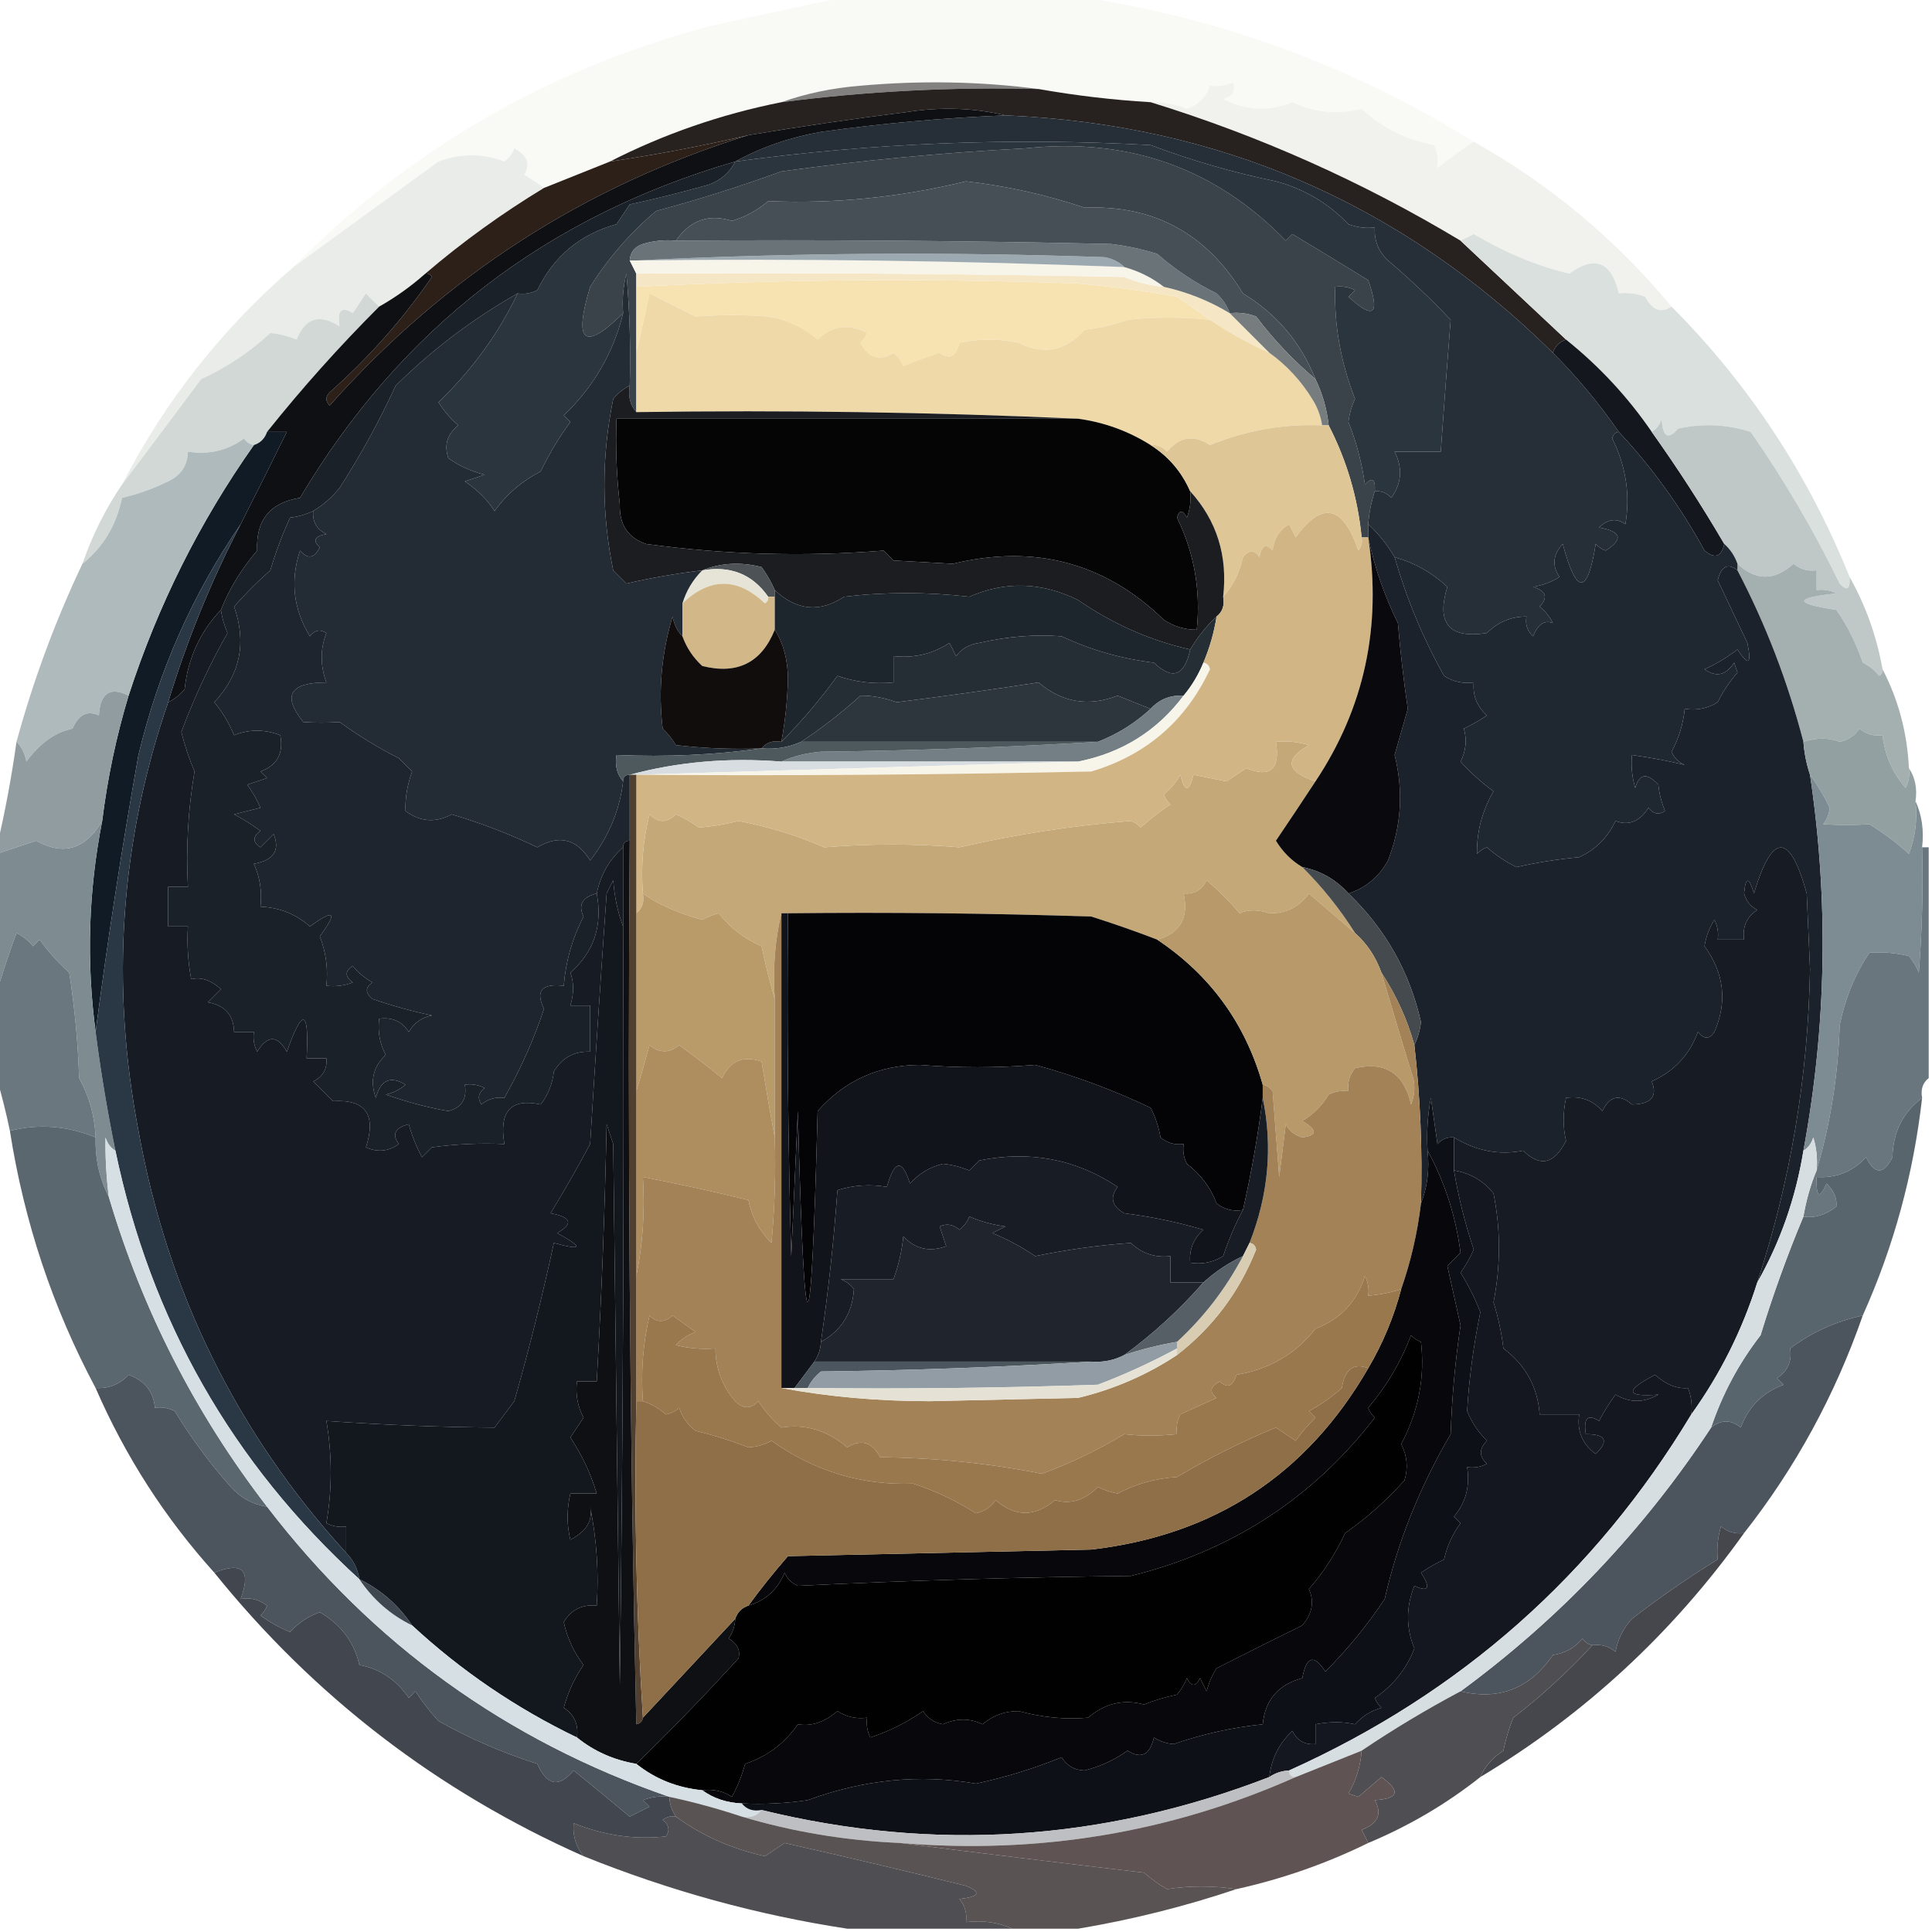 <?xml version="1.0" encoding="UTF-8"?>
<!DOCTYPE svg PUBLIC "-//W3C//DTD SVG 1.1//EN" "http://www.w3.org/Graphics/SVG/1.1/DTD/svg11.dtd">
<svg xmlns="http://www.w3.org/2000/svg" version="1.1" width="293px" height="293px" style="shape-rendering:geometricPrecision; text-rendering:geometricPrecision; image-rendering:optimizeQuality; fill-rule:evenodd; clip-rule:evenodd" xmlns:xlink="http://www.w3.org/1999/xlink">
<g><path style="opacity:0.997" fill="#f9f9f6" d="M 128.5,-0.5 C 140.167,-0.5 151.833,-0.5 163.5,-0.5C 185.016,2.672 205.016,10.005 223.5,21.5C 221.645,22.69 219.812,24.023 218,25.5C 218.148,24.175 217.982,23.008 217.5,22C 213.249,21.208 209.582,19.374 206.5,16.5C 202.918,17.421 199.418,17.087 196,15.5C 192.392,16.949 188.892,16.783 185.5,15C 186.956,14.577 187.456,13.744 187,12.5C 185.992,12.982 184.825,13.148 183.5,13C 182.881,14.757 181.714,15.924 180,16.5C 178.234,15.767 176.401,15.433 174.5,15.5C 168.792,15.16 163.125,14.493 157.5,13.5C 148.676,12.343 139.676,12.176 130.5,13C 126.264,13.335 122.264,14.168 118.5,15.5C 109.338,17.331 100.671,20.331 92.5,24.5C 89.167,25.833 85.833,27.167 82.5,28.5C 81.602,27.842 80.602,27.176 79.5,26.5C 80.476,24.877 79.976,23.543 78,22.5C 77.692,23.308 77.192,23.975 76.5,24.5C 73.177,23.243 69.844,23.243 66.5,24.5C 59.142,29.841 51.809,35.174 44.5,40.5C 62.027,22.724 83.027,10.557 107.5,4C 114.621,2.411 121.621,0.911 128.5,-0.5 Z"/></g>
<g><path style="opacity:1" fill="#82817f" d="M 157.5,13.5 C 144.431,13.169 131.431,13.836 118.5,15.5C 122.264,14.168 126.264,13.335 130.5,13C 139.676,12.176 148.676,12.343 157.5,13.5 Z"/></g>
<g><path style="opacity:1" fill="#f1f1ed" d="M 223.5,21.5 C 235.017,27.938 245.017,36.271 253.5,46.5C 251.93,47.559 250.597,47.059 249.5,45C 248.207,44.51 246.873,44.343 245.5,44.5C 244.379,39.683 241.879,38.683 238,41.5C 233.141,40.344 228.307,38.344 223.5,35.5C 222.817,35.863 222.15,36.196 221.5,36.5C 206.673,27.586 191.006,20.586 174.5,15.5C 176.401,15.433 178.234,15.767 180,16.5C 181.714,15.924 182.881,14.757 183.5,13C 184.825,13.148 185.992,12.982 187,12.5C 187.456,13.744 186.956,14.577 185.5,15C 188.892,16.783 192.392,16.949 196,15.5C 199.418,17.087 202.918,17.421 206.5,16.5C 209.582,19.374 213.249,21.208 217.5,22C 217.982,23.008 218.148,24.175 218,25.5C 219.812,24.023 221.645,22.69 223.5,21.5 Z"/></g>
<g><path style="opacity:1" fill="#27211f" d="M 157.5,13.5 C 163.125,14.493 168.792,15.16 174.5,15.5C 191.006,20.586 206.673,27.586 221.5,36.5C 226.833,41.5 232.167,46.5 237.5,51.5C 236.5,51.833 235.833,52.5 235.5,53.5C 212.542,30.859 184.875,18.859 152.5,17.5C 147.684,16.35 142.684,16.184 137.5,17C 129.449,18.006 121.449,19.172 113.5,20.5C 106.579,22.12 99.579,23.453 92.5,24.5C 100.671,20.331 109.338,17.331 118.5,15.5C 131.431,13.836 144.431,13.169 157.5,13.5 Z"/></g>
<g><path style="opacity:1" fill="#e9ece8" d="M 82.5,28.5 C 76.147,32.343 70.147,36.677 64.5,41.5C 62.343,43.412 60.009,45.079 57.5,46.5C 56.849,45.909 56.182,45.243 55.5,44.5C 54.833,45.5 54.167,46.5 53.5,47.5C 51.786,46.392 51.119,47.058 51.5,49.5C 48.452,47.53 46.285,48.196 45,51.5C 43.602,50.949 42.268,50.616 41,50.5C 37.884,53.385 34.384,55.719 30.5,57.5C 26.479,62.901 22.479,68.235 18.5,73.5C 25,60.856 33.666,49.856 44.5,40.5C 51.809,35.174 59.142,29.841 66.5,24.5C 69.844,23.243 73.177,23.243 76.5,24.5C 77.192,23.975 77.692,23.308 78,22.5C 79.976,23.543 80.476,24.877 79.5,26.5C 80.602,27.176 81.602,27.842 82.5,28.5 Z"/></g>
<g><path style="opacity:1" fill="#3a424a" d="M 208.5,74.5 C 207.962,76.117 207.629,77.784 207.5,79.5C 207.5,80.167 207.5,80.833 207.5,81.5C 207.167,81.5 206.833,81.5 206.5,81.5C 205.92,75.514 204.253,69.847 201.5,64.5C 201.233,62.035 200.566,59.701 199.5,57.5C 197.274,51.942 193.608,47.608 188.5,44.5C 182.954,35.397 174.954,31.064 164.5,31.5C 158.645,29.536 152.645,28.203 146.5,27.5C 136.519,29.932 126.519,30.932 116.5,30.5C 114.87,31.898 113.036,32.898 111,33.5C 107.501,32.389 104.667,33.389 102.5,36.5C 100.801,36.34 99.134,36.507 97.5,37C 96.244,37.417 95.577,38.25 95.5,39.5C 95.833,40.167 96.167,40.833 96.5,41.5C 96.5,42.167 96.5,42.833 96.5,43.5C 96.5,46.833 96.5,50.167 96.5,53.5C 96.5,56.5 96.5,59.5 96.5,62.5C 95.566,61.432 95.232,60.099 95.5,58.5C 95.666,52.824 95.499,47.157 95,41.5C 94.504,43.473 94.338,45.473 94.5,47.5C 88.596,53.323 86.929,51.989 89.5,43.5C 92.263,39.118 95.597,35.285 99.5,32C 105.961,30.262 112.294,28.262 118.5,26C 130.77,24.306 143.104,23.14 155.5,22.5C 171.145,20.823 184.311,25.49 195,36.5C 195.333,36.167 195.667,35.833 196,35.5C 200.22,38.032 204.053,40.365 207.5,42.5C 209.337,47.714 208.337,48.547 204.5,45C 204.833,44.667 205.167,44.333 205.5,44C 204.552,43.517 203.552,43.35 202.5,43.5C 202.299,49.183 203.299,54.85 205.5,60.5C 204.978,61.607 204.645,62.774 204.5,64C 205.711,67.052 206.545,70.219 207,73.5C 208.107,72.288 208.607,72.621 208.5,74.5 Z"/></g>
<g><path style="opacity:1" fill="#2d2019" d="M 113.5,20.5 C 88.578,28.238 67.411,41.905 50,61.5C 49.333,60.833 49.333,60.167 50,59.5C 55.936,54.237 61.103,48.404 65.5,42C 65.272,41.601 64.938,41.435 64.5,41.5C 70.147,36.677 76.147,32.343 82.5,28.5C 85.833,27.167 89.167,25.833 92.5,24.5C 99.579,23.453 106.579,22.12 113.5,20.5 Z"/></g>
<g><path style="opacity:1" fill="#2b353d" d="M 208.5,74.5 C 208.607,72.621 208.107,72.288 207,73.5C 206.545,70.219 205.711,67.052 204.5,64C 204.645,62.774 204.978,61.607 205.5,60.5C 203.299,54.85 202.299,49.183 202.5,43.5C 203.552,43.35 204.552,43.517 205.5,44C 205.167,44.333 204.833,44.667 204.5,45C 208.337,48.547 209.337,47.714 207.5,42.5C 204.053,40.365 200.22,38.032 196,35.5C 195.667,35.833 195.333,36.167 195,36.5C 184.311,25.49 171.145,20.823 155.5,22.5C 143.104,23.14 130.77,24.306 118.5,26C 112.294,28.262 105.961,30.262 99.5,32C 95.597,35.285 92.263,39.118 89.5,43.5C 86.929,51.989 88.596,53.323 94.5,47.5C 93.029,53.496 90.029,58.663 85.5,63C 85.833,63.333 86.167,63.667 86.5,64C 84.774,66.341 83.274,68.841 82,71.5C 79.162,72.944 76.829,74.944 75,77.5C 73.978,75.859 72.478,74.359 70.5,73C 71.5,72.667 72.5,72.333 73.5,72C 71.45,71.475 69.617,70.641 68,69.5C 67.316,67.521 67.816,65.854 69.5,64.5C 68.313,63.48 67.313,62.314 66.5,61C 71.592,56.107 75.592,50.607 78.5,44.5C 79.552,44.65 80.552,44.483 81.5,44C 83.961,38.876 87.961,35.543 93.5,34C 94.167,33 94.833,32 95.5,31C 99.535,30.127 103.535,29.127 107.5,28C 109.324,27.34 110.657,26.173 111.5,24.5C 132.388,21.669 153.388,20.835 174.5,22C 180.637,24.321 186.97,26.154 193.5,27.5C 197.782,28.647 201.448,30.814 204.5,34C 205.793,34.49 207.127,34.657 208.5,34.5C 208.383,36.483 209.05,38.15 210.5,39.5C 213.844,42.345 217.011,45.345 220,48.5C 219.486,54.996 218.986,61.662 218.5,68.5C 216.167,68.5 213.833,68.5 211.5,68.5C 212.75,70.968 212.583,73.301 211,75.5C 210.329,74.748 209.496,74.414 208.5,74.5 Z"/></g>
<g><path style="opacity:1" fill="#f7e2b2" d="M 183.5,48.5 C 179.271,48.062 175.104,48.062 171,48.5C 168.931,49.264 166.764,49.764 164.5,50C 161.653,53.213 158.319,53.879 154.5,52C 151.5,51.333 148.5,51.333 145.5,52C 144.965,54.109 143.965,54.609 142.5,53.5C 140.618,54.093 138.785,54.76 137,55.5C 136.692,54.692 136.192,54.025 135.5,53.5C 133.411,54.803 131.744,54.303 130.5,52C 130.957,51.586 131.291,51.086 131.5,50.5C 128.679,49.029 126.179,49.363 124,51.5C 121.893,49.667 119.393,48.501 116.5,48C 112.806,47.722 109.139,47.722 105.5,48C 103.167,46.833 100.833,45.667 98.5,44.5C 97.833,47.642 97.166,50.642 96.5,53.5C 96.5,50.167 96.5,46.833 96.5,43.5C 118.761,42.345 141.094,42.178 163.5,43C 168.53,43.448 173.53,44.114 178.5,45C 180.233,46.189 181.9,47.356 183.5,48.5 Z"/></g>
<g><path style="opacity:1" fill="#f5e7c6" d="M 96.5,41.5 C 121.169,41.333 145.836,41.5 170.5,42C 172.436,42.813 174.436,43.313 176.5,43.5C 180.078,44.291 183.412,45.625 186.5,47.5C 188.5,49.5 190.5,51.5 192.5,53.5C 189.339,52.087 186.339,50.42 183.5,48.5C 181.9,47.356 180.233,46.189 178.5,45C 173.53,44.114 168.53,43.448 163.5,43C 141.094,42.178 118.761,42.345 96.5,43.5C 96.5,42.833 96.5,42.167 96.5,41.5 Z"/></g>
<g><path style="opacity:1" fill="#f7f4ea" d="M 95.5,39.5 C 95.833,39.5 96.167,39.5 96.5,39.5C 121.192,39.205 145.859,39.538 170.5,40.5C 172.75,41.13 174.75,42.13 176.5,43.5C 174.436,43.313 172.436,42.813 170.5,42C 145.836,41.5 121.169,41.333 96.5,41.5C 96.167,40.833 95.833,40.167 95.5,39.5 Z"/></g>
<g><path style="opacity:1" fill="#9da9b1" d="M 96.5,39.5 C 119.996,38.337 143.663,38.17 167.5,39C 168.737,39.232 169.737,39.732 170.5,40.5C 145.859,39.538 121.192,39.205 96.5,39.5 Z"/></g>
<g><path style="opacity:1" fill="#697378" d="M 102.5,36.5 C 124.503,36.333 146.503,36.5 168.5,37C 170.891,37.287 173.224,37.787 175.5,38.5C 178.186,40.857 181.186,42.857 184.5,44.5C 185.425,45.357 186.092,46.357 186.5,47.5C 183.412,45.625 180.078,44.291 176.5,43.5C 174.75,42.13 172.75,41.13 170.5,40.5C 169.737,39.732 168.737,39.232 167.5,39C 143.663,38.17 119.996,38.337 96.5,39.5C 96.167,39.5 95.833,39.5 95.5,39.5C 95.577,38.25 96.244,37.417 97.5,37C 99.134,36.507 100.801,36.34 102.5,36.5 Z"/></g>
<g><path style="opacity:1" fill="#454f55" d="M 199.5,57.5 C 196.169,54.695 193.169,51.528 190.5,48C 189.207,47.51 187.873,47.343 186.5,47.5C 186.092,46.357 185.425,45.357 184.5,44.5C 181.186,42.857 178.186,40.857 175.5,38.5C 173.224,37.787 170.891,37.287 168.5,37C 146.503,36.5 124.503,36.333 102.5,36.5C 104.667,33.389 107.501,32.389 111,33.5C 113.036,32.898 114.87,31.898 116.5,30.5C 126.519,30.932 136.519,29.932 146.5,27.5C 152.645,28.203 158.645,29.536 164.5,31.5C 174.954,31.064 182.954,35.397 188.5,44.5C 193.608,47.608 197.274,51.942 199.5,57.5 Z"/></g>
<g><path style="opacity:1" fill="#262f37" d="M 152.5,17.5 C 184.875,18.859 212.542,30.859 235.5,53.5C 239.174,57.178 242.507,61.178 245.5,65.5C 244.957,65.56 244.624,65.893 244.5,66.5C 246.591,70.704 247.257,75.037 246.5,79.5C 245.188,78.54 243.854,78.706 242.5,80C 245.906,80.603 246.239,81.769 243.5,83.5C 242.914,83.291 242.414,82.957 242,82.5C 240.758,90.294 239.091,90.294 237,82.5C 235.505,84.11 235.339,85.776 236.5,87.5C 235.271,88.281 233.938,88.781 232.5,89C 234.481,89.605 234.815,90.605 233.5,92C 234.357,92.689 235.023,93.522 235.5,94.5C 234.242,93.984 233.242,94.65 232.5,96.5C 231.614,95.675 231.281,94.675 231.5,93.5C 229.158,93.504 227.158,94.338 225.5,96C 219.781,96.903 217.781,94.57 219.5,89C 217.18,86.838 214.513,85.338 211.5,84.5C 210.396,82.612 209.063,80.945 207.5,79.5C 207.629,77.784 207.962,76.117 208.5,74.5C 209.496,74.414 210.329,74.748 211,75.5C 212.583,73.301 212.75,70.968 211.5,68.5C 213.833,68.5 216.167,68.5 218.5,68.5C 218.986,61.662 219.486,54.996 220,48.5C 217.011,45.345 213.844,42.345 210.5,39.5C 209.05,38.15 208.383,36.483 208.5,34.5C 207.127,34.657 205.793,34.49 204.5,34C 201.448,30.814 197.782,28.647 193.5,27.5C 186.97,26.154 180.637,24.321 174.5,22C 153.388,20.835 132.388,21.669 111.5,24.5C 115.481,22.322 119.815,20.822 124.5,20C 133.797,18.704 143.13,17.87 152.5,17.5 Z"/></g>
<g><path style="opacity:1" fill="#dae0de" d="M 253.5,46.5 C 265.23,58.274 274.23,71.94 280.5,87.5C 280.607,89.379 280.107,89.712 279,88.5C 275.063,80.421 270.563,72.754 265.5,65.5C 261.878,64.341 258.211,64.175 254.5,65C 252.983,66.778 252.149,66.278 252,63.5C 251.722,64.416 251.222,65.082 250.5,65.5C 246.873,60.206 242.54,55.539 237.5,51.5C 232.167,46.5 226.833,41.5 221.5,36.5C 222.15,36.196 222.817,35.863 223.5,35.5C 228.307,38.344 233.141,40.344 238,41.5C 241.879,38.683 244.379,39.683 245.5,44.5C 246.873,44.343 248.207,44.51 249.5,45C 250.597,47.059 251.93,47.559 253.5,46.5 Z"/></g>
<g><path style="opacity:1" fill="#efd9a8" d="M 183.5,48.5 C 186.339,50.42 189.339,52.087 192.5,53.5C 195.115,55.379 197.281,57.712 199,60.5C 199.791,61.745 200.291,63.078 200.5,64.5C 194.587,64.272 188.921,65.272 183.5,67.5C 181.041,65.88 178.874,66.214 177,68.5C 176.329,67.748 175.496,67.414 174.5,67.5C 171.133,65.377 167.466,64.044 163.5,63.5C 141.34,62.503 119.006,62.169 96.5,62.5C 96.5,59.5 96.5,56.5 96.5,53.5C 97.166,50.642 97.833,47.642 98.5,44.5C 100.833,45.667 103.167,46.833 105.5,48C 109.139,47.722 112.806,47.722 116.5,48C 119.393,48.501 121.893,49.667 124,51.5C 126.179,49.363 128.679,49.029 131.5,50.5C 131.291,51.086 130.957,51.586 130.5,52C 131.744,54.303 133.411,54.803 135.5,53.5C 136.192,54.025 136.692,54.692 137,55.5C 138.785,54.76 140.618,54.093 142.5,53.5C 143.965,54.609 144.965,54.109 145.5,52C 148.5,51.333 151.5,51.333 154.5,52C 158.319,53.879 161.653,53.213 164.5,50C 166.764,49.764 168.931,49.264 171,48.5C 175.104,48.062 179.271,48.062 183.5,48.5 Z"/></g>
<g><path style="opacity:1" fill="#777d7f" d="M 186.5,47.5 C 187.873,47.343 189.207,47.51 190.5,48C 193.169,51.528 196.169,54.695 199.5,57.5C 200.566,59.701 201.233,62.035 201.5,64.5C 201.167,64.5 200.833,64.5 200.5,64.5C 200.291,63.078 199.791,61.745 199,60.5C 197.281,57.712 195.115,55.379 192.5,53.5C 190.5,51.5 188.5,49.5 186.5,47.5 Z"/></g>
<g><path style="opacity:1" fill="#14171d" d="M 237.5,51.5 C 242.54,55.539 246.873,60.206 250.5,65.5C 254.416,70.996 258.082,76.663 261.5,82.5C 261.052,84.465 260.052,84.798 258.5,83.5C 254.884,76.899 250.551,70.899 245.5,65.5C 242.507,61.178 239.174,57.178 235.5,53.5C 235.833,52.5 236.5,51.833 237.5,51.5 Z"/></g>
<g><path style="opacity:1" fill="#d1d8d5" d="M 57.5,46.5 C 51.463,52.535 45.796,58.869 40.5,65.5C 40.167,66.5 39.5,67.167 38.5,67.5C 37.883,67.389 37.383,67.056 37,66.5C 34.544,68.321 31.711,68.988 28.5,68.5C 28.439,70.592 27.439,72.092 25.5,73C 23.235,74.118 20.901,74.951 18.5,75.5C 17.656,79.645 15.656,82.978 12.5,85.5C 13.992,81.182 15.992,77.182 18.5,73.5C 22.479,68.235 26.479,62.901 30.5,57.5C 34.384,55.719 37.884,53.385 41,50.5C 42.268,50.616 43.602,50.949 45,51.5C 46.285,48.196 48.452,47.53 51.5,49.5C 51.119,47.058 51.786,46.392 53.5,47.5C 54.167,46.5 54.833,45.5 55.5,44.5C 56.182,45.243 56.849,45.909 57.5,46.5 Z"/></g>
<g><path style="opacity:1" fill="#050506" d="M 163.5,63.5 C 167.466,64.044 171.133,65.377 174.5,67.5C 177.19,69.194 179.19,71.527 180.5,74.5C 180.657,75.873 180.49,77.207 180,78.5C 179.346,77.304 178.846,77.304 178.5,78.5C 181.11,83.853 182.11,89.519 181.5,95.5C 179.692,95.509 178.025,95.009 176.5,94C 167.574,85.33 156.908,82.497 144.5,85.5C 141.5,85.333 138.5,85.167 135.5,85C 135,84.5 134.5,84 134,83.5C 122.035,84.463 110.035,84.13 98,82.5C 95.24,81.568 93.907,79.568 94,76.5C 93.501,72.179 93.334,67.846 93.5,63.5C 116.833,63.5 140.167,63.5 163.5,63.5 Z"/></g>
<g><path style="opacity:1" fill="#dec697" d="M 200.5,64.5 C 200.833,64.5 201.167,64.5 201.5,64.5C 204.253,69.847 205.92,75.514 206.5,81.5C 206.631,82.239 206.464,82.906 206,83.5C 203.675,76.617 200.509,75.951 196.5,81.5C 196.167,80.833 195.833,80.167 195.5,79.5C 194.029,80.38 193.196,81.714 193,83.5C 191.984,82.366 191.317,82.699 191,84.5C 190.259,83.359 189.425,83.359 188.5,84.5C 187.989,86.884 186.989,88.884 185.5,90.5C 186.211,84.305 184.544,78.972 180.5,74.5C 179.19,71.527 177.19,69.194 174.5,67.5C 175.496,67.414 176.329,67.748 177,68.5C 178.874,66.214 181.041,65.88 183.5,67.5C 188.921,65.272 194.587,64.272 200.5,64.5 Z"/></g>
<g><path style="opacity:1" fill="#bfc8c7" d="M 280.5,87.5 C 282.935,91.799 284.602,96.466 285.5,101.5C 285.565,101.938 285.399,102.272 285,102.5C 284.311,101.643 283.478,100.977 282.5,100.5C 281.493,97.543 280.159,94.876 278.5,92.5C 272.011,91.516 272.011,90.682 278.5,90C 277.552,89.517 276.552,89.35 275.5,89.5C 275.5,88.5 275.5,87.5 275.5,86.5C 274.178,86.67 273.011,86.337 272,85.5C 269.106,88.109 266.272,88.109 263.5,85.5C 263.068,84.29 262.401,83.29 261.5,82.5C 258.082,76.663 254.416,70.996 250.5,65.5C 251.222,65.082 251.722,64.416 252,63.5C 252.149,66.278 252.983,66.778 254.5,65C 258.211,64.175 261.878,64.341 265.5,65.5C 270.563,72.754 275.063,80.421 279,88.5C 280.107,89.712 280.607,89.379 280.5,87.5 Z"/></g>
<g><path style="opacity:1" fill="#1c1d21" d="M 95.5,58.5 C 95.232,60.099 95.566,61.432 96.5,62.5C 119.006,62.169 141.34,62.503 163.5,63.5C 140.167,63.5 116.833,63.5 93.5,63.5C 93.334,67.846 93.501,72.179 94,76.5C 93.907,79.568 95.24,81.568 98,82.5C 110.035,84.13 122.035,84.463 134,83.5C 134.5,84 135,84.5 135.5,85C 138.5,85.167 141.5,85.333 144.5,85.5C 156.908,82.497 167.574,85.33 176.5,94C 178.025,95.009 179.692,95.509 181.5,95.5C 182.11,89.519 181.11,83.853 178.5,78.5C 178.846,77.304 179.346,77.304 180,78.5C 180.49,77.207 180.657,75.873 180.5,74.5C 184.544,78.972 186.211,84.305 185.5,90.5C 185.737,91.791 185.404,92.791 184.5,93.5C 182.926,94.984 181.593,96.651 180.5,98.5C 174.421,97.132 168.755,94.632 163.5,91C 157.968,88.27 152.468,88.104 147,90.5C 140.598,89.765 134.265,89.765 128,90.5C 124.328,92.943 120.828,92.609 117.5,89.5C 116.972,88.279 116.305,87.113 115.5,86C 112.304,85.195 109.304,85.362 106.5,86.5C 102.601,86.965 98.767,87.632 95,88.5C 94.333,87.833 93.667,87.167 93,86.5C 91.217,77.871 91.217,69.204 93,60.5C 93.708,59.62 94.542,58.953 95.5,58.5 Z"/></g>
<g><path style="opacity:1" fill="#4d5257" d="M 106.5,86.5 C 109.304,85.362 112.304,85.195 115.5,86C 116.305,87.113 116.972,88.279 117.5,89.5C 117.5,89.833 117.5,90.167 117.5,90.5C 117.167,90.5 116.833,90.5 116.5,90.5C 114.109,87.083 110.775,85.75 106.5,86.5 Z"/></g>
<g><path style="opacity:1" fill="#e6e3d7" d="M 106.5,86.5 C 110.775,85.75 114.109,87.083 116.5,90.5C 116.565,90.938 116.399,91.272 116,91.5C 111.835,87.547 107.669,87.547 103.5,91.5C 104.075,89.589 105.075,87.922 106.5,86.5 Z"/></g>
<g><path style="opacity:1" fill="#0e1014" d="M 152.5,17.5 C 143.13,17.87 133.797,18.704 124.5,20C 119.815,20.822 115.481,22.322 111.5,24.5C 82.729,32.869 60.729,49.869 45.5,75.5C 40.951,76.217 38.784,78.884 39,83.5C 36.634,86.243 34.8,89.243 33.5,92.5C 30.351,95.805 28.517,99.805 28,104.5C 27.292,105.381 26.458,106.047 25.5,106.5C 28.331,97.17 31.997,88.17 36.5,79.5C 38.88,74.807 41.213,70.14 43.5,65.5C 42.5,65.5 41.5,65.5 40.5,65.5C 45.796,58.869 51.463,52.535 57.5,46.5C 60.009,45.079 62.343,43.412 64.5,41.5C 64.938,41.435 65.272,41.601 65.5,42C 61.103,48.404 55.936,54.237 50,59.5C 49.333,60.167 49.333,60.833 50,61.5C 67.411,41.905 88.578,28.238 113.5,20.5C 121.449,19.172 129.449,18.006 137.5,17C 142.684,16.184 147.684,16.35 152.5,17.5 Z"/></g>
<g><path style="opacity:1" fill="#111b26" d="M 40.5,65.5 C 41.5,65.5 42.5,65.5 43.5,65.5C 41.213,70.14 38.88,74.807 36.5,79.5C 29.221,90.073 24.054,101.74 21,114.5C 18.484,128.586 16.317,142.586 14.5,156.5C 13.081,145.786 13.415,135.119 15.5,124.5C 16.3,118.022 17.634,111.689 19.5,105.5C 23.942,91.811 30.275,79.145 38.5,67.5C 39.5,67.167 40.167,66.5 40.5,65.5 Z"/></g>
<g><path style="opacity:1" fill="#232c35" d="M 95.5,58.5 C 94.542,58.953 93.708,59.62 93,60.5C 91.217,69.204 91.217,77.871 93,86.5C 93.667,87.167 94.333,87.833 95,88.5C 98.767,87.632 102.601,86.965 106.5,86.5C 105.075,87.922 104.075,89.589 103.5,91.5C 103.5,93.167 103.5,94.833 103.5,96.5C 102.732,95.737 102.232,94.737 102,93.5C 100.31,99.135 99.81,104.802 100.5,110.5C 101.287,111.242 101.953,112.075 102.5,113C 106.821,113.499 111.154,113.666 115.5,113.5C 108.352,114.492 101.019,114.825 93.5,114.5C 93.232,116.099 93.566,117.432 94.5,118.5C 93.977,122.892 92.31,126.892 89.5,130.5C 87.471,127.209 84.805,126.543 81.5,128.5C 77.355,126.519 73.021,124.852 68.5,123.5C 66.088,124.818 63.754,124.651 61.5,123C 61.42,121.093 61.754,119.093 62.5,117C 61.833,116.333 61.167,115.667 60.5,115C 57.414,113.437 54.414,111.603 51.5,109.5C 49.623,109.623 47.789,109.623 46,109.5C 42.767,105.503 43.934,103.503 49.5,103.5C 48.55,100.932 48.55,98.432 49.5,96C 48.551,95.383 47.718,95.549 47,96.5C 44.489,92.404 43.989,88.071 45.5,83.5C 46.675,84.855 47.675,84.688 48.5,83C 47.366,81.984 47.699,81.317 49.5,81C 48.027,80.29 47.36,79.124 47.5,77.5C 49.022,76.569 50.355,75.402 51.5,74C 54.7,69.015 57.533,63.848 60,58.5C 65.571,52.993 71.738,48.327 78.5,44.5C 75.592,50.607 71.592,56.107 66.5,61C 67.313,62.314 68.313,63.48 69.5,64.5C 67.816,65.854 67.316,67.521 68,69.5C 69.617,70.641 71.45,71.475 73.5,72C 72.5,72.333 71.5,72.667 70.5,73C 72.478,74.359 73.978,75.859 75,77.5C 76.829,74.944 79.162,72.944 82,71.5C 83.274,68.841 84.774,66.341 86.5,64C 86.167,63.667 85.833,63.333 85.5,63C 90.029,58.663 93.029,53.496 94.5,47.5C 94.338,45.473 94.504,43.473 95,41.5C 95.499,47.157 95.666,52.824 95.5,58.5 Z"/></g>
<g><path style="opacity:1" fill="#afbabc" d="M 38.5,67.5 C 30.275,79.145 23.942,91.811 19.5,105.5C 16.7,104.097 15.2,105.097 15,108.5C 13.251,107.701 11.918,108.368 11,110.5C 8.398,111.033 6.065,112.7 4,115.5C 3.768,114.263 3.268,113.263 2.5,112.5C 5.064,103.132 8.398,94.132 12.5,85.5C 15.656,82.978 17.656,79.645 18.5,75.5C 20.901,74.951 23.235,74.118 25.5,73C 27.439,72.092 28.439,70.592 28.5,68.5C 31.711,68.988 34.544,68.321 37,66.5C 37.383,67.056 37.883,67.389 38.5,67.5 Z"/></g>
<g><path style="opacity:1" fill="#1a2129" d="M 111.5,24.5 C 110.657,26.173 109.324,27.34 107.5,28C 103.535,29.127 99.535,30.127 95.5,31C 94.833,32 94.167,33 93.5,34C 87.961,35.543 83.961,38.876 81.5,44C 80.552,44.483 79.552,44.65 78.5,44.5C 71.738,48.327 65.571,52.993 60,58.5C 57.533,63.848 54.7,69.015 51.5,74C 50.355,75.402 49.022,76.569 47.5,77.5C 46.312,78.048 45.145,78.381 44,78.5C 42.803,81.089 41.803,83.756 41,86.5C 39.027,88.228 37.194,90.061 35.5,92C 37.432,97.452 36.432,102.285 32.5,106.5C 33.752,108.001 34.752,109.668 35.5,111.5C 37.786,110.58 40.119,110.58 42.5,111.5C 43.035,114.238 42.035,116.072 39.5,117C 39.833,117.333 40.167,117.667 40.5,118C 39.5,118.333 38.5,118.667 37.5,119C 38.293,120.085 38.96,121.252 39.5,122.5C 38.167,122.833 36.833,123.167 35.5,123.5C 36.908,124.243 38.241,125.077 39.5,126C 38.289,126.893 38.289,127.726 39.5,128.5C 40.167,127.833 40.833,127.167 41.5,126.5C 42.492,128.981 41.492,130.481 38.5,131C 39.423,133.041 39.756,135.208 39.5,137.5C 42.374,137.623 44.874,138.623 47,140.5C 50.744,137.788 51.244,138.288 48.5,142C 49.435,144.381 49.768,146.881 49.5,149.5C 50.873,149.657 52.207,149.49 53.5,149C 52.289,148.107 52.289,147.274 53.5,146.5C 54.354,147.522 55.354,148.355 56.5,149C 55.359,149.741 55.359,150.575 56.5,151.5C 59.441,152.522 62.441,153.355 65.5,154C 63.939,154.318 62.772,155.151 62,156.5C 60.951,154.893 59.451,154.227 57.5,154.5C 57.261,156.467 57.594,158.301 58.5,160C 56.582,161.77 56.082,163.937 57,166.5C 57.718,163.766 59.218,163.1 61.5,164.5C 60.624,165.251 59.624,165.751 58.5,166C 61.884,167.177 65.051,168.01 68,168.5C 70.02,167.968 70.853,166.635 70.5,164.5C 71.552,164.351 72.552,164.517 73.5,165C 72.549,165.718 72.383,166.551 73,167.5C 74.011,166.663 75.178,166.33 76.5,166.5C 79.036,161.954 81.036,157.454 82.5,153C 81.162,150.276 82.162,149.109 85.5,149.5C 85.791,145.793 86.791,142.293 88.5,139C 87.646,137.215 88.313,136.049 90.5,135.5C 91.412,140.377 90.078,144.377 86.5,147.5C 87.052,149.003 87.052,150.669 86.5,152.5C 87.5,152.5 88.5,152.5 89.5,152.5C 89.5,154.833 89.5,157.167 89.5,159.5C 87.097,159.393 85.263,160.393 84,162.5C 83.784,164.384 83.117,166.051 82,167.5C 77.483,166.521 75.65,168.521 76.5,173.5C 72.818,173.335 69.152,173.501 65.5,174C 65,174.5 64.5,175 64,175.5C 63.138,173.913 62.471,172.246 62,170.5C 59.891,171.035 59.391,172.035 60.5,173.5C 58.925,174.631 57.259,174.798 55.5,174C 57.099,169.027 55.432,166.694 50.5,167C 49.5,166 48.5,165 47.5,164C 48.973,163.29 49.64,162.124 49.5,160.5C 48.5,160.5 47.5,160.5 46.5,160.5C 46.905,153.06 45.905,152.726 43.5,159.5C 42.063,156.956 40.563,156.956 39,159.5C 38.517,158.552 38.35,157.552 38.5,156.5C 37.5,156.5 36.5,156.5 35.5,156.5C 35.439,153.95 34.106,152.45 31.5,152C 32.167,151.333 32.833,150.667 33.5,150C 31.973,148.632 30.473,148.132 29,148.5C 28.503,145.854 28.336,143.187 28.5,140.5C 27.5,140.5 26.5,140.5 25.5,140.5C 25.5,138.5 25.5,136.5 25.5,134.5C 26.5,134.5 27.5,134.5 28.5,134.5C 28.192,128.575 28.525,122.741 29.5,117C 28.684,115.077 28.017,113.077 27.5,111C 29.454,105.795 31.788,100.795 34.5,96C 34.011,94.862 33.678,93.695 33.5,92.5C 34.8,89.243 36.634,86.243 39,83.5C 38.784,78.884 40.951,76.217 45.5,75.5C 60.729,49.869 82.729,32.869 111.5,24.5 Z"/></g>
<g><path style="opacity:1" fill="#d2b888" d="M 116.5,90.5 C 116.833,90.5 117.167,90.5 117.5,90.5C 117.5,92.167 117.5,93.833 117.5,95.5C 115.486,100.507 111.819,102.34 106.5,101C 105.117,99.729 104.117,98.229 103.5,96.5C 103.5,94.833 103.5,93.167 103.5,91.5C 107.669,87.547 111.835,87.547 116,91.5C 116.399,91.272 116.565,90.938 116.5,90.5 Z"/></g>
<g><path style="opacity:1" fill="#1e262d" d="M 180.5,98.5 C 179.641,102.526 177.808,103.193 175,100.5C 170.071,99.906 165.405,98.573 161,96.5C 156.96,96.185 152.794,96.518 148.5,97.5C 147.006,97.709 145.839,98.376 145,99.5C 144.667,98.833 144.333,98.167 144,97.5C 141.435,99.179 138.602,99.846 135.5,99.5C 135.5,100.833 135.5,102.167 135.5,103.5C 132.552,103.777 129.719,103.444 127,102.5C 124.386,106.09 121.552,109.424 118.5,112.5C 119.075,109.384 119.409,106.217 119.5,103C 119.475,100.071 118.809,97.571 117.5,95.5C 117.5,93.833 117.5,92.167 117.5,90.5C 117.5,90.167 117.5,89.833 117.5,89.5C 120.828,92.609 124.328,92.943 128,90.5C 134.265,89.765 140.598,89.765 147,90.5C 152.468,88.104 157.968,88.27 163.5,91C 168.755,94.632 174.421,97.132 180.5,98.5 Z"/></g>
<g><path style="opacity:1" fill="#262e35" d="M 184.5,93.5 C 184.122,95.921 183.455,98.254 182.5,100.5C 181.752,102.332 180.752,103.999 179.5,105.5C 177.486,105.392 175.82,106.058 174.5,107.5C 172.844,106.854 171.177,106.187 169.5,105.5C 165.076,107.207 161.076,106.541 157.5,103.5C 150.357,104.598 143.19,105.598 136,106.5C 134.079,105.81 132.245,105.476 130.5,105.5C 127.641,108.087 124.641,110.42 121.5,112.5C 119.621,113.341 117.621,113.675 115.5,113.5C 116.209,112.596 117.209,112.263 118.5,112.5C 121.552,109.424 124.386,106.09 127,102.5C 129.719,103.444 132.552,103.777 135.5,103.5C 135.5,102.167 135.5,100.833 135.5,99.5C 138.602,99.846 141.435,99.179 144,97.5C 144.333,98.167 144.667,98.833 145,99.5C 145.839,98.376 147.006,97.709 148.5,97.5C 152.794,96.518 156.96,96.185 161,96.5C 165.405,98.573 170.071,99.906 175,100.5C 177.808,103.193 179.641,102.526 180.5,98.5C 181.593,96.651 182.926,94.984 184.5,93.5 Z"/></g>
<g><path style="opacity:1" fill="#110d0d" d="M 103.5,96.5 C 104.117,98.229 105.117,99.729 106.5,101C 111.819,102.34 115.486,100.507 117.5,95.5C 118.809,97.571 119.475,100.071 119.5,103C 119.409,106.217 119.075,109.384 118.5,112.5C 117.209,112.263 116.209,112.596 115.5,113.5C 111.154,113.666 106.821,113.499 102.5,113C 101.953,112.075 101.287,111.242 100.5,110.5C 99.81,104.802 100.31,99.135 102,93.5C 102.232,94.737 102.732,95.737 103.5,96.5 Z"/></g>
<g><path style="opacity:1" fill="#2d363d" d="M 174.5,107.5 C 172.137,109.68 169.47,111.347 166.5,112.5C 151.5,112.5 136.5,112.5 121.5,112.5C 124.641,110.42 127.641,108.087 130.5,105.5C 132.245,105.476 134.079,105.81 136,106.5C 143.19,105.598 150.357,104.598 157.5,103.5C 161.076,106.541 165.076,107.207 169.5,105.5C 171.177,106.187 172.844,106.854 174.5,107.5 Z"/></g>
<g><path style="opacity:1" fill="#a4afb0" d="M 263.5,86.5 C 263.5,86.167 263.5,85.833 263.5,85.5C 266.272,88.109 269.106,88.109 272,85.5C 273.011,86.337 274.178,86.67 275.5,86.5C 275.5,87.5 275.5,88.5 275.5,89.5C 276.552,89.35 277.552,89.517 278.5,90C 272.011,90.682 272.011,91.516 278.5,92.5C 280.159,94.876 281.493,97.543 282.5,100.5C 283.478,100.977 284.311,101.643 285,102.5C 285.399,102.272 285.565,101.938 285.5,101.5C 287.905,106.112 289.238,111.112 289.5,116.5C 289.649,117.552 289.483,118.552 289,119.5C 287.007,117.182 285.841,114.516 285.5,111.5C 284.178,111.67 283.011,111.337 282,110.5C 281.261,111.574 280.261,112.241 279,112.5C 277.31,111.851 275.477,111.851 273.5,112.5C 271.13,103.378 267.796,94.711 263.5,86.5 Z"/></g>
<g><path style="opacity:1" fill="#c5a877" d="M 199.5,118.5 C 197.552,121.464 195.552,124.464 193.5,127.5C 194.521,129.188 195.855,130.521 197.5,131.5C 200.57,134.564 203.237,137.897 205.5,141.5C 203.186,139.523 200.853,137.523 198.5,135.5C 197.037,137.565 195.037,138.565 192.5,138.5C 190.796,137.932 189.296,137.932 188,138.5C 186.458,136.696 184.791,135.029 183,133.5C 182.29,134.973 181.124,135.64 179.5,135.5C 180.32,139.183 178.987,141.517 175.5,142.5C 172.228,141.242 168.894,140.075 165.5,139C 150.17,138.5 134.837,138.333 119.5,138.5C 119.167,138.5 118.833,138.5 118.5,138.5C 117.515,142.634 117.182,146.968 117.5,151.5C 116.746,148.977 116.08,146.311 115.5,143.5C 112.892,142.391 110.726,140.724 109,138.5C 108.127,138.735 107.293,139.069 106.5,139.5C 102.653,138.418 99.653,137.084 97.5,135.5C 97.176,131.445 97.509,127.445 98.5,123.5C 99.833,124.833 101.167,124.833 102.5,123.5C 103.748,124.04 104.915,124.707 106,125.5C 107.974,125.353 109.974,125.019 112,124.5C 116.562,125.377 120.895,126.71 125,128.5C 131.838,127.941 138.671,127.941 145.5,128.5C 154.055,126.529 162.722,125.196 171.5,124.5C 172.086,124.709 172.586,125.043 173,125.5C 174.41,124.213 175.91,123.046 177.5,122C 177.043,121.586 176.709,121.086 176.5,120.5C 177.522,119.646 178.355,118.646 179,117.5C 179.667,120.167 180.333,120.167 181,117.5C 182.667,117.833 184.333,118.167 186,118.5C 187,117.833 188,117.167 189,116.5C 192.669,118.009 194.169,116.676 193.5,112.5C 195.199,112.34 196.866,112.506 198.5,113C 194.74,115.172 195.074,117.005 199.5,118.5 Z"/></g>
<g><path style="opacity:1" fill="#747e85" d="M 179.5,105.5 C 175.473,110.851 170.139,114.184 163.5,115.5C 148.5,115.5 133.5,115.5 118.5,115.5C 120.292,114.691 122.292,114.191 124.5,114C 138.673,113.831 152.673,113.331 166.5,112.5C 169.47,111.347 172.137,109.68 174.5,107.5C 175.82,106.058 177.486,105.392 179.5,105.5 Z"/></g>
<g><path style="opacity:1" fill="#1c222b" d="M 207.5,79.5 C 209.063,80.945 210.396,82.612 211.5,84.5C 213.332,90.843 215.832,96.843 219,102.5C 220.356,103.38 221.856,103.714 223.5,103.5C 223.328,105.492 223.995,107.158 225.5,108.5C 224.372,109.262 223.205,109.929 222,110.5C 222.497,112.198 222.33,113.865 221.5,115.5C 222.992,117.156 224.658,118.656 226.5,120C 224.772,122.987 223.939,126.154 224,129.5C 224.414,129.043 224.914,128.709 225.5,128.5C 226.874,129.711 228.374,130.711 230,131.5C 233.128,130.796 236.294,130.296 239.5,130C 242,128.833 243.833,127 245,124.5C 246.998,125.271 248.665,124.605 250,122.5C 250.718,123.451 251.551,123.617 252.5,123C 251.949,121.602 251.616,120.268 251.5,119C 249.77,117.148 248.604,117.314 248,119.5C 247.506,117.866 247.34,116.199 247.5,114.5C 250.3,114.889 252.967,115.389 255.5,116C 254.572,115.612 253.905,114.945 253.5,114C 254.609,111.953 255.276,109.787 255.5,107.5C 257.288,107.785 258.955,107.452 260.5,106.5C 261.297,104.868 262.297,103.368 263.5,102C 263.333,101.5 263.167,101 263,100.5C 261.759,102.421 260.259,102.754 258.5,101.5C 260.287,100.684 261.954,99.684 263.5,98.5C 265.171,101.081 265.671,100.748 265,97.5C 263.496,94.316 261.996,91.149 260.5,88C 261.05,85.842 262.05,85.342 263.5,86.5C 267.796,94.711 271.13,103.378 273.5,112.5C 273.629,114.216 273.962,115.883 274.5,117.5C 277.353,136.55 277.019,155.55 273.5,174.5C 272.333,181.672 270,188.338 266.5,194.5C 271.542,179.116 274.209,163.282 274.5,147C 274.333,143.167 274.167,139.333 274,135.5C 271.438,126.207 268.772,126.207 266,135.5C 265.237,132.937 264.737,132.937 264.5,135.5C 264.818,136.647 265.484,137.481 266.5,138C 264.893,139.049 264.227,140.549 264.5,142.5C 263.167,142.5 261.833,142.5 260.5,142.5C 260.649,141.448 260.483,140.448 260,139.5C 259.219,140.729 258.719,142.062 258.5,143.5C 261.487,147.598 261.987,151.932 260,156.5C 259.259,157.641 258.425,157.641 257.5,156.5C 256.24,159.959 253.906,162.459 250.5,164C 251.41,166.29 250.41,167.456 247.5,167.5C 245.613,165.867 244.113,166.2 243,168.5C 241.556,166.845 239.722,166.178 237.5,166.5C 237.014,168.807 237.014,170.973 237.5,173C 235.737,176.545 233.571,177.045 231,174.5C 227.376,175.227 223.876,174.56 220.5,172.5C 219.504,172.414 218.671,172.748 218,173.5C 217.667,171.167 217.333,168.833 217,166.5C 216.503,169.146 216.336,171.813 216.5,174.5C 216.806,177.385 216.473,180.052 215.5,182.5C 215.736,174.458 215.403,166.458 214.5,158.5C 215.018,157.423 215.352,156.256 215.5,155C 213.78,147.393 210.113,140.893 204.5,135.5C 207.109,134.673 209.109,133.007 210.5,130.5C 212.536,125.257 212.869,119.923 211.5,114.5C 212.167,112.167 212.833,109.833 213.5,107.5C 212.868,103.183 212.368,98.85 212,94.5C 209.934,90.29 208.434,85.957 207.5,81.5C 207.5,80.833 207.5,80.167 207.5,79.5 Z"/></g>
<g><path style="opacity:1" fill="#4e595e" d="M 121.5,112.5 C 136.5,112.5 151.5,112.5 166.5,112.5C 152.673,113.331 138.673,113.831 124.5,114C 122.292,114.191 120.292,114.691 118.5,115.5C 110.427,114.868 102.76,115.535 95.5,117.5C 94.833,117.5 94.5,117.833 94.5,118.5C 93.566,117.432 93.232,116.099 93.5,114.5C 101.019,114.825 108.352,114.492 115.5,113.5C 117.621,113.675 119.621,113.341 121.5,112.5 Z"/></g>
<g><path style="opacity:1" fill="#d7dde0" d="M 118.5,115.5 C 133.5,115.5 148.5,115.5 163.5,115.5C 141.167,116.167 118.833,116.833 96.5,117.5C 96.167,117.5 95.833,117.5 95.5,117.5C 102.76,115.535 110.427,114.868 118.5,115.5 Z"/></g>
<g><path style="opacity:1" fill="#1f2730" d="M 245.5,65.5 C 250.551,70.899 254.884,76.899 258.5,83.5C 260.052,84.798 261.052,84.465 261.5,82.5C 262.401,83.29 263.068,84.29 263.5,85.5C 263.5,85.833 263.5,86.167 263.5,86.5C 262.05,85.342 261.05,85.842 260.5,88C 261.996,91.149 263.496,94.316 265,97.5C 265.671,100.748 265.171,101.081 263.5,98.5C 261.954,99.684 260.287,100.684 258.5,101.5C 260.259,102.754 261.759,102.421 263,100.5C 263.167,101 263.333,101.5 263.5,102C 262.297,103.368 261.297,104.868 260.5,106.5C 258.955,107.452 257.288,107.785 255.5,107.5C 255.276,109.787 254.609,111.953 253.5,114C 253.905,114.945 254.572,115.612 255.5,116C 252.967,115.389 250.3,114.889 247.5,114.5C 247.34,116.199 247.506,117.866 248,119.5C 248.604,117.314 249.77,117.148 251.5,119C 251.616,120.268 251.949,121.602 252.5,123C 251.551,123.617 250.718,123.451 250,122.5C 248.665,124.605 246.998,125.271 245,124.5C 243.833,127 242,128.833 239.5,130C 236.294,130.296 233.128,130.796 230,131.5C 228.374,130.711 226.874,129.711 225.5,128.5C 224.914,128.709 224.414,129.043 224,129.5C 223.939,126.154 224.772,122.987 226.5,120C 224.658,118.656 222.992,117.156 221.5,115.5C 222.33,113.865 222.497,112.198 222,110.5C 223.205,109.929 224.372,109.262 225.5,108.5C 223.995,107.158 223.328,105.492 223.5,103.5C 221.856,103.714 220.356,103.38 219,102.5C 215.832,96.843 213.332,90.843 211.5,84.5C 214.513,85.338 217.18,86.838 219.5,89C 217.781,94.57 219.781,96.903 225.5,96C 227.158,94.338 229.158,93.504 231.5,93.5C 231.281,94.675 231.614,95.675 232.5,96.5C 233.242,94.65 234.242,93.984 235.5,94.5C 235.023,93.522 234.357,92.689 233.5,92C 234.815,90.605 234.481,89.605 232.5,89C 233.938,88.781 235.271,88.281 236.5,87.5C 235.339,85.776 235.505,84.11 237,82.5C 239.091,90.294 240.758,90.294 242,82.5C 242.414,82.957 242.914,83.291 243.5,83.5C 246.239,81.769 245.906,80.603 242.5,80C 243.854,78.706 245.188,78.54 246.5,79.5C 247.257,75.037 246.591,70.704 244.5,66.5C 244.624,65.893 244.957,65.56 245.5,65.5 Z"/></g>
<g><path style="opacity:1" fill="#f7f5ea" d="M 182.5,100.5 C 183.043,100.56 183.376,100.893 183.5,101.5C 179.814,109.352 173.814,114.519 165.5,117C 142.502,117.5 119.502,117.667 96.5,117.5C 118.833,116.833 141.167,116.167 163.5,115.5C 170.139,114.184 175.473,110.851 179.5,105.5C 180.752,103.999 181.752,102.332 182.5,100.5 Z"/></g>
<g><path style="opacity:1" fill="#d1b584" d="M 206.5,81.5 C 206.833,81.5 207.167,81.5 207.5,81.5C 209.567,95.042 206.9,107.375 199.5,118.5C 195.074,117.005 194.74,115.172 198.5,113C 196.866,112.506 195.199,112.34 193.5,112.5C 194.169,116.676 192.669,118.009 189,116.5C 188,117.167 187,117.833 186,118.5C 184.333,118.167 182.667,117.833 181,117.5C 180.333,120.167 179.667,120.167 179,117.5C 178.355,118.646 177.522,119.646 176.5,120.5C 176.709,121.086 177.043,121.586 177.5,122C 175.91,123.046 174.41,124.213 173,125.5C 172.586,125.043 172.086,124.709 171.5,124.5C 162.722,125.196 154.055,126.529 145.5,128.5C 138.671,127.941 131.838,127.941 125,128.5C 120.895,126.71 116.562,125.377 112,124.5C 109.974,125.019 107.974,125.353 106,125.5C 104.915,124.707 103.748,124.04 102.5,123.5C 101.167,124.833 99.833,124.833 98.5,123.5C 97.509,127.445 97.176,131.445 97.5,135.5C 97.737,136.791 97.404,137.791 96.5,138.5C 96.5,131.5 96.5,124.5 96.5,117.5C 119.502,117.667 142.502,117.5 165.5,117C 173.814,114.519 179.814,109.352 183.5,101.5C 183.376,100.893 183.043,100.56 182.5,100.5C 183.455,98.254 184.122,95.921 184.5,93.5C 185.404,92.791 185.737,91.791 185.5,90.5C 186.989,88.884 187.989,86.884 188.5,84.5C 189.425,83.359 190.259,83.359 191,84.5C 191.317,82.699 191.984,82.366 193,83.5C 193.196,81.714 194.029,80.38 195.5,79.5C 195.833,80.167 196.167,80.833 196.5,81.5C 200.509,75.951 203.675,76.617 206,83.5C 206.464,82.906 206.631,82.239 206.5,81.5 Z"/></g>
<g><path style="opacity:1" fill="#93a0a1" d="M 289.5,116.5 C 290.451,117.919 290.784,119.585 290.5,121.5C 290.813,124.247 290.48,126.914 289.5,129.5C 287.641,127.808 285.641,126.308 283.5,125C 281.189,125.155 278.856,125.155 276.5,125C 277.059,124.275 277.392,123.442 277.5,122.5C 276.604,120.664 275.604,118.997 274.5,117.5C 273.962,115.883 273.629,114.216 273.5,112.5C 275.477,111.851 277.31,111.851 279,112.5C 280.261,112.241 281.261,111.574 282,110.5C 283.011,111.337 284.178,111.67 285.5,111.5C 285.841,114.516 287.007,117.182 289,119.5C 289.483,118.552 289.649,117.552 289.5,116.5 Z"/></g>
<g><path style="opacity:1" fill="#909c9f" d="M 19.5,105.5 C 17.634,111.689 16.3,118.022 15.5,124.5C 12.949,128.811 9.616,129.811 5.5,127.5C 3.484,128.178 1.484,128.844 -0.5,129.5C -0.5,129.167 -0.5,128.833 -0.5,128.5C 0.731,123.338 1.731,118.004 2.5,112.5C 3.268,113.263 3.768,114.263 4,115.5C 6.065,112.7 8.398,111.033 11,110.5C 11.918,108.368 13.251,107.701 15,108.5C 15.2,105.097 16.7,104.097 19.5,105.5 Z"/></g>
<g><path style="opacity:1" fill="#0a0a0e" d="M 207.5,81.5 C 208.434,85.957 209.934,90.29 212,94.5C 212.368,98.85 212.868,103.183 213.5,107.5C 212.833,109.833 212.167,112.167 211.5,114.5C 212.869,119.923 212.536,125.257 210.5,130.5C 209.109,133.007 207.109,134.673 204.5,135.5C 202.628,133.396 200.295,132.063 197.5,131.5C 195.855,130.521 194.521,129.188 193.5,127.5C 195.552,124.464 197.552,121.464 199.5,118.5C 206.9,107.375 209.567,95.042 207.5,81.5 Z"/></g>
<g><path style="opacity:1" fill="#7e8b91" d="M 15.5,124.5 C 13.415,135.119 13.081,145.786 14.5,156.5C 15.284,162.54 16.285,168.54 17.5,174.5C 16.778,174.082 16.278,173.416 16,172.5C 15.957,175.475 16.123,178.475 16.5,181.5C 15.087,178.781 14.42,175.781 14.5,172.5C 14.382,169.312 13.549,166.312 12,163.5C 11.829,158.136 11.329,152.802 10.5,147.5C 8.844,146.008 7.343,144.342 6,142.5C 5.667,142.833 5.333,143.167 5,143.5C 4.311,142.643 3.478,141.977 2.5,141.5C 1.366,144.576 0.366,147.576 -0.5,150.5C -0.5,143.5 -0.5,136.5 -0.5,129.5C 1.484,128.844 3.484,128.178 5.5,127.5C 9.616,129.811 12.949,128.811 15.5,124.5 Z"/></g>
<g><path style="opacity:1" fill="#7d8b92" d="M 274.5,117.5 C 275.604,118.997 276.604,120.664 277.5,122.5C 277.392,123.442 277.059,124.275 276.5,125C 278.856,125.155 281.189,125.155 283.5,125C 285.641,126.308 287.641,127.808 289.5,129.5C 290.48,126.914 290.813,124.247 290.5,121.5C 291.468,123.607 291.802,125.941 291.5,128.5C 291.666,134.842 291.5,141.175 291,147.5C 290.626,146.584 290.126,145.75 289.5,145C 287.527,144.505 285.527,144.338 283.5,144.5C 281.325,147.738 279.825,151.405 279,155.5C 278.75,163.118 277.583,170.452 275.5,177.5C 275.66,175.801 275.494,174.134 275,172.5C 274.722,173.416 274.222,174.082 273.5,174.5C 277.019,155.55 277.353,136.55 274.5,117.5 Z"/></g>
<g><path style="opacity:1" fill="#444a4e" d="M 197.5,131.5 C 200.295,132.063 202.628,133.396 204.5,135.5C 210.113,140.893 213.78,147.393 215.5,155C 215.352,156.256 215.018,157.423 214.5,158.5C 213.417,154.592 211.751,150.926 209.5,147.5C 208.649,145.118 207.316,143.118 205.5,141.5C 203.237,137.897 200.57,134.564 197.5,131.5 Z"/></g>
<g><path style="opacity:1" fill="#040305" d="M 119.5,138.5 C 134.837,138.333 150.17,138.5 165.5,139C 168.894,140.075 172.228,141.242 175.5,142.5C 183.531,147.865 188.864,155.199 191.5,164.5C 191.5,165.167 191.5,165.833 191.5,166.5C 190.778,172.223 189.778,177.889 188.5,183.5C 187.022,183.762 185.689,183.429 184.5,182.5C 183.577,180.076 182.077,178.076 180,176.5C 179.517,175.552 179.351,174.552 179.5,173.5C 178.178,173.67 177.011,173.337 176,172.5C 175.727,170.899 175.227,169.399 174.5,168C 168.822,165.299 162.989,163.132 157,161.5C 151.134,161.968 145.301,161.968 139.5,161.5C 133.277,161.529 128.11,163.862 124,168.5C 123,207.167 122,207.167 121,168.5C 120.667,175.833 120.333,183.167 120,190.5C 119.5,173.17 119.333,155.837 119.5,138.5 Z"/></g>
<g><path style="opacity:1" fill="#1e252e" d="M 47.5,77.5 C 47.36,79.124 48.027,80.29 49.5,81C 47.699,81.317 47.366,81.984 48.5,83C 47.675,84.688 46.675,84.855 45.5,83.5C 43.989,88.071 44.489,92.404 47,96.5C 47.718,95.549 48.551,95.383 49.5,96C 48.55,98.432 48.55,100.932 49.5,103.5C 43.934,103.503 42.767,105.503 46,109.5C 47.789,109.623 49.623,109.623 51.5,109.5C 54.414,111.603 57.414,113.437 60.5,115C 61.167,115.667 61.833,116.333 62.5,117C 61.754,119.093 61.42,121.093 61.5,123C 63.754,124.651 66.088,124.818 68.5,123.5C 73.021,124.852 77.355,126.519 81.5,128.5C 84.805,126.543 87.471,127.209 89.5,130.5C 92.31,126.892 93.977,122.892 94.5,118.5C 94.5,117.833 94.833,117.5 95.5,117.5C 95.5,120.833 95.5,124.167 95.5,127.5C 94.833,127.5 94.5,127.833 94.5,128.5C 92.412,130.336 91.079,132.669 90.5,135.5C 88.313,136.049 87.646,137.215 88.5,139C 86.791,142.293 85.791,145.793 85.5,149.5C 82.162,149.109 81.162,150.276 82.5,153C 81.036,157.454 79.036,161.954 76.5,166.5C 75.178,166.33 74.011,166.663 73,167.5C 72.383,166.551 72.549,165.718 73.5,165C 72.552,164.517 71.552,164.351 70.5,164.5C 70.853,166.635 70.02,167.968 68,168.5C 65.051,168.01 61.884,167.177 58.5,166C 59.624,165.751 60.624,165.251 61.5,164.5C 59.218,163.1 57.718,163.766 57,166.5C 56.082,163.937 56.582,161.77 58.5,160C 57.594,158.301 57.261,156.467 57.5,154.5C 59.451,154.227 60.951,154.893 62,156.5C 62.772,155.151 63.939,154.318 65.5,154C 62.441,153.355 59.441,152.522 56.5,151.5C 55.359,150.575 55.359,149.741 56.5,149C 55.354,148.355 54.354,147.522 53.5,146.5C 52.289,147.274 52.289,148.107 53.5,149C 52.207,149.49 50.873,149.657 49.5,149.5C 49.768,146.881 49.435,144.381 48.5,142C 51.244,138.288 50.744,137.788 47,140.5C 44.874,138.623 42.374,137.623 39.5,137.5C 39.756,135.208 39.423,133.041 38.5,131C 41.492,130.481 42.492,128.981 41.5,126.5C 40.833,127.167 40.167,127.833 39.5,128.5C 38.289,127.726 38.289,126.893 39.5,126C 38.241,125.077 36.908,124.243 35.5,123.5C 36.833,123.167 38.167,122.833 39.5,122.5C 38.96,121.252 38.293,120.085 37.5,119C 38.5,118.667 39.5,118.333 40.5,118C 40.167,117.667 39.833,117.333 39.5,117C 42.035,116.072 43.035,114.238 42.5,111.5C 40.119,110.58 37.786,110.58 35.5,111.5C 34.752,109.668 33.752,108.001 32.5,106.5C 36.432,102.285 37.432,97.452 35.5,92C 37.194,90.061 39.027,88.228 41,86.5C 41.803,83.756 42.803,81.089 44,78.5C 45.145,78.381 46.312,78.048 47.5,77.5 Z"/></g>
<g><path style="opacity:1" fill="#b7996a" d="M 205.5,141.5 C 207.316,143.118 208.649,145.118 209.5,147.5C 210.973,152.463 212.473,157.463 214,162.5C 214.667,164.167 214.667,165.833 214,167.5C 212.922,162.768 210.089,160.935 205.5,162C 204.663,163.011 204.33,164.178 204.5,165.5C 203.448,165.351 202.448,165.517 201.5,166C 200.5,167.667 199.167,169 197.5,170C 199.815,171.368 199.815,172.201 197.5,172.5C 196.353,172.182 195.519,171.516 195,170.5C 194.667,173.167 194.333,175.833 194,178.5C 193.667,174.167 193.333,169.833 193,165.5C 192.617,164.944 192.117,164.611 191.5,164.5C 188.864,155.199 183.531,147.865 175.5,142.5C 178.987,141.517 180.32,139.183 179.5,135.5C 181.124,135.64 182.29,134.973 183,133.5C 184.791,135.029 186.458,136.696 188,138.5C 189.296,137.932 190.796,137.932 192.5,138.5C 195.037,138.565 197.037,137.565 198.5,135.5C 200.853,137.523 203.186,139.523 205.5,141.5 Z"/></g>
<g><path style="opacity:1" fill="#b99b6a" d="M 97.5,135.5 C 99.653,137.084 102.653,138.418 106.5,139.5C 107.293,139.069 108.127,138.735 109,138.5C 110.726,140.724 112.892,142.391 115.5,143.5C 116.08,146.311 116.746,148.977 117.5,151.5C 117.5,158.5 117.5,165.5 117.5,172.5C 116.804,168.769 116.138,164.935 115.5,161C 112.741,160.023 110.741,160.856 109.5,163.5C 107.483,161.843 105.316,160.176 103,158.5C 101.542,159.747 100.042,159.747 98.5,158.5C 97.832,160.969 97.165,163.302 96.5,165.5C 96.5,156.5 96.5,147.5 96.5,138.5C 97.404,137.791 97.737,136.791 97.5,135.5 Z"/></g>
<g><path style="opacity:1" fill="#171c24" d="M 33.5,92.5 C 33.678,93.695 34.011,94.862 34.5,96C 31.788,100.795 29.454,105.795 27.5,111C 28.017,113.077 28.684,115.077 29.5,117C 28.525,122.741 28.192,128.575 28.5,134.5C 27.5,134.5 26.5,134.5 25.5,134.5C 25.5,136.5 25.5,138.5 25.5,140.5C 26.5,140.5 27.5,140.5 28.5,140.5C 28.336,143.187 28.503,145.854 29,148.5C 30.473,148.132 31.973,148.632 33.5,150C 32.833,150.667 32.167,151.333 31.5,152C 34.106,152.45 35.439,153.95 35.5,156.5C 36.5,156.5 37.5,156.5 38.5,156.5C 38.35,157.552 38.517,158.552 39,159.5C 40.563,156.956 42.063,156.956 43.5,159.5C 45.905,152.726 46.905,153.06 46.5,160.5C 47.5,160.5 48.5,160.5 49.5,160.5C 49.64,162.124 48.973,163.29 47.5,164C 48.5,165 49.5,166 50.5,167C 55.432,166.694 57.099,169.027 55.5,174C 57.259,174.798 58.925,174.631 60.5,173.5C 59.391,172.035 59.891,171.035 62,170.5C 62.471,172.246 63.138,173.913 64,175.5C 64.5,175 65,174.5 65.5,174C 69.152,173.501 72.818,173.335 76.5,173.5C 75.65,168.521 77.483,166.521 82,167.5C 83.117,166.051 83.784,164.384 84,162.5C 85.263,160.393 87.097,159.393 89.5,159.5C 89.5,157.167 89.5,154.833 89.5,152.5C 88.5,152.5 87.5,152.5 86.5,152.5C 87.052,150.669 87.052,149.003 86.5,147.5C 90.078,144.377 91.412,140.377 90.5,135.5C 91.079,132.669 92.412,130.336 94.5,128.5C 94.5,132.5 94.5,136.5 94.5,140.5C 93.686,138.369 93.186,136.036 93,133.5C 92.667,134.167 92.333,134.833 92,135.5C 91.105,148.161 90.272,160.828 89.5,173.5C 87.592,177.064 85.592,180.564 83.5,184C 86.668,184.582 87.001,185.582 84.5,187C 88.531,189.206 88.364,189.706 84,188.5C 82.242,196.642 80.242,204.642 78,212.5C 77,213.833 76,215.167 75,216.5C 66.979,216.448 58.479,216.114 49.5,215.5C 50.382,220.726 50.382,225.893 49.5,231C 50.448,231.483 51.448,231.649 52.5,231.5C 52.5,232.833 52.5,234.167 52.5,235.5C 35.908,217.314 25.408,195.981 21,171.5C 16.736,149.292 18.236,127.626 25.5,106.5C 26.458,106.047 27.292,105.381 28,104.5C 28.517,99.805 30.351,95.805 33.5,92.5 Z"/></g>
<g><path style="opacity:1" fill="#171c24" d="M 266.5,194.5 C 264.223,201.721 260.889,208.388 256.5,214.5C 256.657,213.127 256.49,211.793 256,210.5C 254.33,210.656 252.663,209.99 251,208.5C 246.371,210.897 246.538,211.897 251.5,211.5C 249.305,212.769 247.139,212.769 245,211.5C 244.077,212.759 243.243,214.092 242.5,215.5C 240.786,214.391 240.119,215.058 240.5,217.5C 243.548,217.494 244.048,218.494 242,220.5C 239.961,219.022 239.128,217.022 239.5,214.5C 237.5,214.5 235.5,214.5 233.5,214.5C 233.202,210.357 231.368,207.024 228,204.5C 227.713,202.109 227.213,199.776 226.5,197.5C 227.592,191.954 227.592,186.454 226.5,181C 224.966,179.065 222.966,177.899 220.5,177.5C 220.5,175.833 220.5,174.167 220.5,172.5C 223.876,174.56 227.376,175.227 231,174.5C 233.571,177.045 235.737,176.545 237.5,173C 237.014,170.973 237.014,168.807 237.5,166.5C 239.722,166.178 241.556,166.845 243,168.5C 244.113,166.2 245.613,165.867 247.5,167.5C 250.41,167.456 251.41,166.29 250.5,164C 253.906,162.459 256.24,159.959 257.5,156.5C 258.425,157.641 259.259,157.641 260,156.5C 261.987,151.932 261.487,147.598 258.5,143.5C 258.719,142.062 259.219,140.729 260,139.5C 260.483,140.448 260.649,141.448 260.5,142.5C 261.833,142.5 263.167,142.5 264.5,142.5C 264.227,140.549 264.893,139.049 266.5,138C 265.484,137.481 264.818,136.647 264.5,135.5C 264.737,132.937 265.237,132.937 266,135.5C 268.772,126.207 271.438,126.207 274,135.5C 274.167,139.333 274.333,143.167 274.5,147C 274.209,163.282 271.542,179.116 266.5,194.5 Z"/></g>
<g><path style="opacity:0.995" fill="#6a777f" d="M 14.5,172.5 C 10.209,170.723 5.875,170.39 1.5,171.5C 0.922,168.72 0.255,166.053 -0.5,163.5C -0.5,159.167 -0.5,154.833 -0.5,150.5C 0.366,147.576 1.366,144.576 2.5,141.5C 3.478,141.977 4.311,142.643 5,143.5C 5.333,143.167 5.667,142.833 6,142.5C 7.343,144.342 8.844,146.008 10.5,147.5C 11.329,152.802 11.829,158.136 12,163.5C 13.549,166.312 14.382,169.312 14.5,172.5 Z"/></g>
<g><path style="opacity:1" fill="#69767e" d="M 291.5,128.5 C 291.833,128.5 292.167,128.5 292.5,128.5C 292.5,140.167 292.5,151.833 292.5,163.5C 291.596,164.209 291.263,165.209 291.5,166.5C 288.591,168.688 287.091,171.688 287,175.5C 285.667,178.167 284.333,178.167 283,175.5C 280.975,177.693 278.475,178.693 275.5,178.5C 275.413,181.598 275.913,181.932 277,179.5C 278.119,180.552 278.619,181.719 278.5,183C 276.84,184.264 275.173,184.764 273.5,184.5C 273.927,181.99 274.593,179.657 275.5,177.5C 277.583,170.452 278.75,163.118 279,155.5C 279.825,151.405 281.325,147.738 283.5,144.5C 285.527,144.338 287.527,144.505 289.5,145C 290.126,145.75 290.626,146.584 291,147.5C 291.5,141.175 291.666,134.842 291.5,128.5 Z"/></g>
<g><path style="opacity:1" fill="#12141b" d="M 118.5,138.5 C 118.833,138.5 119.167,138.5 119.5,138.5C 119.333,155.837 119.5,173.17 120,190.5C 120.333,183.167 120.667,175.833 121,168.5C 122,207.167 123,207.167 124,168.5C 128.11,163.862 133.277,161.529 139.5,161.5C 145.301,161.968 151.134,161.968 157,161.5C 162.989,163.132 168.822,165.299 174.5,168C 175.227,169.399 175.727,170.899 176,172.5C 177.011,173.337 178.178,173.67 179.5,173.5C 179.351,174.552 179.517,175.552 180,176.5C 182.077,178.076 183.577,180.076 184.5,182.5C 185.689,183.429 187.022,183.762 188.5,183.5C 187.312,185.722 186.312,188.055 185.5,190.5C 183.955,191.452 182.288,191.785 180.5,191.5C 180.328,189.508 180.995,187.842 182.5,186.5C 178.573,185.345 174.573,184.512 170.5,184C 168.606,182.921 168.273,181.587 169.5,180C 163.168,175.783 156.168,174.449 148.5,176C 148,176.5 147.5,177 147,177.5C 145.602,176.949 144.268,176.616 143,176.5C 141.004,176.996 139.337,177.996 138,179.5C 136.823,175.732 135.656,175.899 134.5,180C 131.94,179.562 129.44,179.729 127,180.5C 126.444,188.264 125.611,195.931 124.5,203.5C 124.443,204.609 124.11,205.609 123.5,206.5C 122.5,207.833 121.5,209.167 120.5,210.5C 119.833,210.5 119.167,210.5 118.5,210.5C 118.5,186.5 118.5,162.5 118.5,138.5 Z"/></g>
<g><path style="opacity:1" fill="#ae8d5f" d="M 117.5,172.5 C 117.666,177.844 117.499,183.177 117,188.5C 115.173,186.698 114.006,184.532 113.5,182C 108.182,180.694 102.849,179.527 97.5,178.5C 97.82,183.695 97.487,188.695 96.5,193.5C 96.5,184.167 96.5,174.833 96.5,165.5C 97.165,163.302 97.832,160.969 98.5,158.5C 100.042,159.747 101.542,159.747 103,158.5C 105.316,160.176 107.483,161.843 109.5,163.5C 110.741,160.856 112.741,160.023 115.5,161C 116.138,164.935 116.804,168.769 117.5,172.5 Z"/></g>
<g><path style="opacity:1" fill="#2a3846" d="M 36.5,79.5 C 31.997,88.17 28.331,97.17 25.5,106.5C 18.236,127.626 16.736,149.292 21,171.5C 25.408,195.981 35.908,217.314 52.5,235.5C 53.6,236.605 54.267,237.938 54.5,239.5C 35.189,221.885 22.855,200.219 17.5,174.5C 16.285,168.54 15.284,162.54 14.5,156.5C 16.317,142.586 18.484,128.586 21,114.5C 24.054,101.74 29.221,90.073 36.5,79.5 Z"/></g>
<g><path style="opacity:1" fill="#a28256" d="M 118.5,138.5 C 118.5,162.5 118.5,186.5 118.5,210.5C 125.636,211.831 133.136,212.497 141,212.5C 148.5,212.333 156,212.167 163.5,212C 168.923,210.696 173.923,208.53 178.5,205.5C 183.95,201.274 187.95,195.94 190.5,189.5C 190.376,188.893 190.043,188.56 189.5,188.5C 192.366,181.222 193.032,173.889 191.5,166.5C 191.5,165.833 191.5,165.167 191.5,164.5C 192.117,164.611 192.617,164.944 193,165.5C 193.333,169.833 193.667,174.167 194,178.5C 194.333,175.833 194.667,173.167 195,170.5C 195.519,171.516 196.353,172.182 197.5,172.5C 199.815,172.201 199.815,171.368 197.5,170C 199.167,169 200.5,167.667 201.5,166C 202.448,165.517 203.448,165.351 204.5,165.5C 204.33,164.178 204.663,163.011 205.5,162C 210.089,160.935 212.922,162.768 214,167.5C 214.667,165.833 214.667,164.167 214,162.5C 212.473,157.463 210.973,152.463 209.5,147.5C 211.751,150.926 213.417,154.592 214.5,158.5C 215.403,166.458 215.736,174.458 215.5,182.5C 214.967,186.965 213.967,191.298 212.5,195.5C 210.883,196.038 209.216,196.371 207.5,196.5C 207.649,195.448 207.483,194.448 207,193.5C 205.784,197.416 203.284,200.082 199.5,201.5C 196.494,205.343 192.494,207.677 187.5,208.5C 186.965,210.271 186.131,210.604 185,209.5C 183.513,210.253 183.346,211.086 184.5,212C 182.649,212.837 180.816,213.671 179,214.5C 178.517,215.448 178.351,216.448 178.5,217.5C 175.653,217.782 172.987,217.782 170.5,217.5C 166.467,219.927 162.3,221.927 158,223.5C 149.965,221.912 141.799,221.079 133.5,221C 132.256,218.697 130.589,218.197 128.5,219.5C 125.445,216.91 122.111,215.91 118.5,216.5C 117.147,215.315 115.98,213.981 115,212.5C 113.887,213.711 112.72,213.711 111.5,212.5C 109.517,210.19 108.517,207.523 108.5,204.5C 106.473,204.662 104.473,204.495 102.5,204C 103.328,203.085 104.328,202.419 105.5,202C 104.338,201.173 103.171,200.34 102,199.5C 100.765,200.615 99.598,200.615 98.5,199.5C 97.508,203.783 97.174,208.116 97.5,212.5C 97.167,212.5 96.833,212.5 96.5,212.5C 96.5,206.167 96.5,199.833 96.5,193.5C 97.487,188.695 97.82,183.695 97.5,178.5C 102.849,179.527 108.182,180.694 113.5,182C 114.006,184.532 115.173,186.698 117,188.5C 117.499,183.177 117.666,177.844 117.5,172.5C 117.5,165.5 117.5,158.5 117.5,151.5C 117.182,146.968 117.515,142.634 118.5,138.5 Z"/></g>
<g><path style="opacity:1" fill="#181c24" d="M 191.5,166.5 C 193.032,173.889 192.366,181.222 189.5,188.5C 189.167,189.167 188.833,189.833 188.5,190.5C 186.264,191.546 184.264,192.879 182.5,194.5C 180.833,194.5 179.167,194.5 177.5,194.5C 177.5,193.167 177.5,191.833 177.5,190.5C 175.179,190.771 173.179,190.104 171.5,188.5C 166.762,188.826 161.929,189.493 157,190.5C 154.955,189.113 152.788,187.946 150.5,187C 151.167,186.667 151.833,186.333 152.5,186C 150.567,185.749 148.734,185.249 147,184.5C 146.692,185.308 146.192,185.975 145.5,186.5C 144.549,185.674 143.549,185.508 142.5,186C 142.833,187 143.167,188 143.5,189C 140.937,189.918 138.77,189.418 137,187.5C 136.764,189.764 136.264,191.931 135.5,194C 132.833,194 130.167,194 127.5,194C 128.308,194.308 128.975,194.808 129.5,195.5C 129.274,199.135 127.607,201.802 124.5,203.5C 125.611,195.931 126.444,188.264 127,180.5C 129.44,179.729 131.94,179.562 134.5,180C 135.656,175.899 136.823,175.732 138,179.5C 139.337,177.996 141.004,176.996 143,176.5C 144.268,176.616 145.602,176.949 147,177.5C 147.5,177 148,176.5 148.5,176C 156.168,174.449 163.168,175.783 169.5,180C 168.273,181.587 168.606,182.921 170.5,184C 174.573,184.512 178.573,185.345 182.5,186.5C 180.995,187.842 180.328,189.508 180.5,191.5C 182.288,191.785 183.955,191.452 185.5,190.5C 186.312,188.055 187.312,185.722 188.5,183.5C 189.778,177.889 190.778,172.223 191.5,166.5 Z"/></g>
<g><path style="opacity:1" fill="#513f2f" d="M 95.5,117.5 C 95.833,117.5 96.167,117.5 96.5,117.5C 96.5,124.5 96.5,131.5 96.5,138.5C 96.5,147.5 96.5,156.5 96.5,165.5C 96.5,174.833 96.5,184.167 96.5,193.5C 96.5,199.833 96.5,206.167 96.5,212.5C 96.17,228.675 96.504,244.675 97.5,260.5C 97.44,261.043 97.107,261.376 96.5,261.5C 95.5,216.838 95.167,172.172 95.5,127.5C 95.5,124.167 95.5,120.833 95.5,117.5 Z"/></g>
<g><path style="opacity:0.979" fill="#58646c" d="M 14.5,172.5 C 14.42,175.781 15.087,178.781 16.5,181.5C 21.584,198.669 29.584,214.336 40.5,228.5C 38.321,228.16 36.488,227.16 35,225.5C 31.808,221.9 28.975,218.067 26.5,214C 25.552,213.517 24.552,213.351 23.5,213.5C 23.264,211.027 21.931,209.36 19.5,208.5C 18.15,209.95 16.483,210.617 14.5,210.5C 7.995,198.32 3.662,185.32 1.5,171.5C 5.875,170.39 10.209,170.723 14.5,172.5 Z"/></g>
<g><path style="opacity:1" fill="#08070c" d="M 216.5,174.5 C 219.101,179.241 220.768,184.408 221.5,190C 220.833,190.667 220.167,191.333 219.5,192C 220.167,195 220.833,198 221.5,201C 220.691,206.417 220.191,211.917 220,217.5C 215.267,225.597 211.933,233.931 210,242.5C 207.356,246.475 204.356,250.142 201,253.5C 199.276,250.83 198.109,251.163 197.5,254.5C 193.852,255.484 191.852,257.818 191.5,261.5C 186.899,261.976 182.399,262.976 178,264.5C 176.893,264.415 175.893,264.081 175,263.5C 174.409,266.145 173.075,266.811 171,265.5C 169.039,266.897 166.872,267.897 164.5,268.5C 162.971,268.471 161.804,267.804 161,266.5C 156.823,268.206 152.49,269.539 148,270.5C 139.56,269.026 131.06,269.859 122.5,273C 119.183,273.498 115.85,273.665 112.5,273.5C 110.214,273.405 108.214,272.738 106.5,271.5C 108.144,271.286 109.644,271.62 111,272.5C 111.862,270.913 112.529,269.246 113,267.5C 116.34,266.385 119.007,264.385 121,261.5C 123.055,261.848 125.055,261.181 127,259.5C 128.356,260.38 129.856,260.714 131.5,260.5C 131.351,261.552 131.517,262.552 132,263.5C 134.877,262.544 137.544,261.211 140,259.5C 140.674,260.578 141.674,261.245 143,261.5C 145.089,260.555 147.089,260.555 149,261.5C 150.574,260.152 152.407,259.486 154.5,259.5C 158.106,260.472 161.606,260.805 165,260.5C 167.561,258.317 170.394,257.65 173.5,258.5C 175.115,257.846 176.782,257.346 178.5,257C 179.126,256.25 179.626,255.416 180,254.5C 180.667,255.833 181.333,255.833 182,254.5C 182.333,255.167 182.667,255.833 183,256.5C 183.309,255.234 183.809,254.067 184.5,253C 189.187,250.631 193.52,248.465 197.5,246.5C 199.021,244.714 199.354,242.881 198.5,241C 200.727,238.436 202.561,235.603 204,232.5C 207.297,230.205 210.297,227.538 213,224.5C 213.576,222.623 213.409,220.789 212.5,219C 215.119,214.076 216.119,208.909 215.5,203.5C 214.914,203.291 214.414,202.957 214,202.5C 212.463,206.537 210.296,210.204 207.5,213.5C 207.709,214.086 208.043,214.586 208.5,215C 199.065,227.233 186.732,235.233 171.5,239C 154.635,239.188 137.802,239.688 121,240.5C 120.055,240.095 119.388,239.428 119,238.5C 117.924,241.079 116.091,242.746 113.5,243.5C 115.371,240.939 117.371,238.439 119.5,236C 134.833,235.667 150.167,235.333 165.5,235C 184.154,232.831 198.154,223.664 207.5,207.5C 209.716,203.734 211.383,199.734 212.5,195.5C 213.967,191.298 214.967,186.965 215.5,182.5C 216.473,180.052 216.806,177.385 216.5,174.5 Z"/></g>
<g><path style="opacity:1" fill="#99784d" d="M 212.5,195.5 C 211.383,199.734 209.716,203.734 207.5,207.5C 205.296,206.649 203.963,207.649 203.5,210.5C 201.972,211.861 200.305,213.028 198.5,214C 198.833,214.333 199.167,214.667 199.5,215C 198.382,216.074 197.382,217.24 196.5,218.5C 195.5,217.833 194.5,217.167 193.5,216.5C 188.376,218.597 183.376,221.097 178.5,224C 175.266,224.2 172.266,225.033 169.5,226.5C 168.446,226.32 167.446,225.987 166.5,225.5C 164.511,227.531 162.344,228.197 160,227.5C 156.958,230.082 153.958,230.082 151,227.5C 150.261,228.574 149.261,229.241 148,229.5C 145.046,227.607 141.879,226.107 138.5,225C 130.711,225.296 123.544,223.129 117,218.5C 115.938,219.097 114.772,219.43 113.5,219.5C 110.884,218.487 108.218,217.653 105.5,217C 104.299,216.097 103.465,214.931 103,213.5C 102.439,214.022 101.772,214.355 101,214.5C 99.923,213.571 98.756,212.904 97.5,212.5C 97.174,208.116 97.508,203.783 98.5,199.5C 99.598,200.615 100.765,200.615 102,199.5C 103.171,200.34 104.338,201.173 105.5,202C 104.328,202.419 103.328,203.085 102.5,204C 104.473,204.495 106.473,204.662 108.5,204.5C 108.517,207.523 109.517,210.19 111.5,212.5C 112.72,213.711 113.887,213.711 115,212.5C 115.98,213.981 117.147,215.315 118.5,216.5C 122.111,215.91 125.445,216.91 128.5,219.5C 130.589,218.197 132.256,218.697 133.5,221C 141.799,221.079 149.965,221.912 158,223.5C 162.3,221.927 166.467,219.927 170.5,217.5C 172.987,217.782 175.653,217.782 178.5,217.5C 178.351,216.448 178.517,215.448 179,214.5C 180.816,213.671 182.649,212.837 184.5,212C 183.346,211.086 183.513,210.253 185,209.5C 186.131,210.604 186.965,210.271 187.5,208.5C 192.494,207.677 196.494,205.343 199.5,201.5C 203.284,200.082 205.784,197.416 207,193.5C 207.483,194.448 207.649,195.448 207.5,196.5C 209.216,196.371 210.883,196.038 212.5,195.5 Z"/></g>
<g><path style="opacity:1" fill="#0e1014" d="M 95.5,127.5 C 95.167,172.172 95.5,216.838 96.5,261.5C 97.107,261.376 97.44,261.043 97.5,260.5C 102.195,255.474 106.861,250.474 111.5,245.5C 111.461,246.583 111.127,247.583 110.5,248.5C 111.811,249.258 112.311,250.258 112,251.5C 106.883,257.114 101.716,262.447 96.5,267.5C 93.088,266.925 90.088,265.592 87.5,263.5C 87.773,261.549 87.107,260.049 85.5,259C 86.127,256.657 87.127,254.49 88.5,252.5C 87.024,250.58 86.024,248.413 85.5,246C 86.619,244.124 88.286,243.291 90.5,243.5C 90.828,238.456 90.494,233.456 89.5,228.5C 89.937,230.595 88.937,232.262 86.5,233.5C 85.943,231.282 85.943,228.949 86.5,226.5C 87.833,226.5 89.167,226.5 90.5,226.5C 89.608,223.518 88.275,220.684 86.5,218C 87.167,217 87.833,216 88.5,215C 87.594,213.301 87.261,211.467 87.5,209.5C 88.5,209.5 89.5,209.5 90.5,209.5C 91.235,196.52 91.735,183.52 92,170.5C 92.333,171.5 92.667,172.5 93,173.5C 93.333,200.833 93.667,228.167 94,255.5C 94.5,217.168 94.667,178.835 94.5,140.5C 94.5,136.5 94.5,132.5 94.5,128.5C 94.5,127.833 94.833,127.5 95.5,127.5 Z"/></g>
<g><path style="opacity:1" fill="#20252d" d="M 182.5,194.5 C 178.879,198.633 174.879,202.3 170.5,205.5C 168.958,206.301 167.292,206.634 165.5,206.5C 151.5,206.5 137.5,206.5 123.5,206.5C 124.11,205.609 124.443,204.609 124.5,203.5C 127.607,201.802 129.274,199.135 129.5,195.5C 128.975,194.808 128.308,194.308 127.5,194C 130.167,194 132.833,194 135.5,194C 136.264,191.931 136.764,189.764 137,187.5C 138.77,189.418 140.937,189.918 143.5,189C 143.167,188 142.833,187 142.5,186C 143.549,185.508 144.549,185.674 145.5,186.5C 146.192,185.975 146.692,185.308 147,184.5C 148.734,185.249 150.567,185.749 152.5,186C 151.833,186.333 151.167,186.667 150.5,187C 152.788,187.946 154.955,189.113 157,190.5C 161.929,189.493 166.762,188.826 171.5,188.5C 173.179,190.104 175.179,190.771 177.5,190.5C 177.5,191.833 177.5,193.167 177.5,194.5C 179.167,194.5 180.833,194.5 182.5,194.5 Z"/></g>
<g><path style="opacity:1" fill="#d8cdb2" d="M 189.5,188.5 C 190.043,188.56 190.376,188.893 190.5,189.5C 187.95,195.94 183.95,201.274 178.5,205.5C 178.5,205.167 178.5,204.833 178.5,204.5C 178.5,204.167 178.5,203.833 178.5,203.5C 182.568,199.761 185.901,195.428 188.5,190.5C 188.833,189.833 189.167,189.167 189.5,188.5 Z"/></g>
<g><path style="opacity:1" fill="#575f66" d="M 188.5,190.5 C 185.901,195.428 182.568,199.761 178.5,203.5C 175.779,203.963 173.112,204.629 170.5,205.5C 174.879,202.3 178.879,198.633 182.5,194.5C 184.264,192.879 186.264,191.546 188.5,190.5 Z"/></g>
<g><path style="opacity:1" fill="#010101" d="M 106.5,271.5 C 102.703,271.128 99.37,269.794 96.5,267.5C 101.716,262.447 106.883,257.114 112,251.5C 112.311,250.258 111.811,249.258 110.5,248.5C 111.127,247.583 111.461,246.583 111.5,245.5C 111.833,244.5 112.5,243.833 113.5,243.5C 116.091,242.746 117.924,241.079 119,238.5C 119.388,239.428 120.055,240.095 121,240.5C 137.802,239.688 154.635,239.188 171.5,239C 186.732,235.233 199.065,227.233 208.5,215C 208.043,214.586 207.709,214.086 207.5,213.5C 210.296,210.204 212.463,206.537 214,202.5C 214.414,202.957 214.914,203.291 215.5,203.5C 216.119,208.909 215.119,214.076 212.5,219C 213.409,220.789 213.576,222.623 213,224.5C 210.297,227.538 207.297,230.205 204,232.5C 202.561,235.603 200.727,238.436 198.5,241C 199.354,242.881 199.021,244.714 197.5,246.5C 193.52,248.465 189.187,250.631 184.5,253C 183.809,254.067 183.309,255.234 183,256.5C 182.667,255.833 182.333,255.167 182,254.5C 181.333,255.833 180.667,255.833 180,254.5C 179.626,255.416 179.126,256.25 178.5,257C 176.782,257.346 175.115,257.846 173.5,258.5C 170.394,257.65 167.561,258.317 165,260.5C 161.606,260.805 158.106,260.472 154.5,259.5C 152.407,259.486 150.574,260.152 149,261.5C 147.089,260.555 145.089,260.555 143,261.5C 141.674,261.245 140.674,260.578 140,259.5C 137.544,261.211 134.877,262.544 132,263.5C 131.517,262.552 131.351,261.552 131.5,260.5C 129.856,260.714 128.356,260.38 127,259.5C 125.055,261.181 123.055,261.848 121,261.5C 119.007,264.385 116.34,266.385 113,267.5C 112.529,269.246 111.862,270.913 111,272.5C 109.644,271.62 108.144,271.286 106.5,271.5 Z"/></g>
<g><path style="opacity:1" fill="#59656d" d="M 291.5,166.5 C 290.194,178.065 287.194,189.065 282.5,199.5C 278.372,200.402 274.705,202.068 271.5,204.5C 271.773,206.451 271.107,207.951 269.5,209C 269.833,209.333 270.167,209.667 270.5,210C 267.333,211.167 265.167,213.333 264,216.5C 262.51,215.272 261.01,215.272 259.5,216.5C 261.212,211.41 263.712,206.744 267,202.5C 268.875,196.373 271.042,190.373 273.5,184.5C 275.173,184.764 276.84,184.264 278.5,183C 278.619,181.719 278.119,180.552 277,179.5C 275.913,181.932 275.413,181.598 275.5,178.5C 278.475,178.693 280.975,177.693 283,175.5C 284.333,178.167 285.667,178.167 287,175.5C 287.091,171.688 288.591,168.688 291.5,166.5 Z"/></g>
<g><path style="opacity:1" fill="#4c565e" d="M 123.5,206.5 C 137.5,206.5 151.5,206.5 165.5,206.5C 152.006,207.331 138.339,207.831 124.5,208C 123.619,208.708 122.953,209.542 122.5,210.5C 121.833,210.5 121.167,210.5 120.5,210.5C 121.5,209.167 122.5,207.833 123.5,206.5 Z"/></g>
<g><path style="opacity:1" fill="#929ca4" d="M 178.5,203.5 C 178.5,203.833 178.5,204.167 178.5,204.5C 174.672,206.579 170.672,208.412 166.5,210C 151.837,210.5 137.17,210.667 122.5,210.5C 122.953,209.542 123.619,208.708 124.5,208C 138.339,207.831 152.006,207.331 165.5,206.5C 167.292,206.634 168.958,206.301 170.5,205.5C 173.112,204.629 175.779,203.963 178.5,203.5 Z"/></g>
<g><path style="opacity:1" fill="#14171f" d="M 220.5,177.5 C 222.966,177.899 224.966,179.065 226.5,181C 227.592,186.454 227.592,191.954 226.5,197.5C 227.213,199.776 227.713,202.109 228,204.5C 231.368,207.024 233.202,210.357 233.5,214.5C 235.5,214.5 237.5,214.5 239.5,214.5C 239.128,217.022 239.961,219.022 242,220.5C 244.048,218.494 243.548,217.494 240.5,217.5C 240.119,215.058 240.786,214.391 242.5,215.5C 243.243,214.092 244.077,212.759 245,211.5C 247.139,212.769 249.305,212.769 251.5,211.5C 246.538,211.897 246.371,210.897 251,208.5C 252.663,209.99 254.33,210.656 256,210.5C 256.49,211.793 256.657,213.127 256.5,214.5C 241.868,238.791 221.534,256.791 195.5,268.5C 194.391,268.557 193.391,268.89 192.5,269.5C 192.812,266.727 193.978,264.393 196,262.5C 196.71,263.973 197.876,264.64 199.5,264.5C 199.5,263.5 199.5,262.5 199.5,261.5C 201.674,261.08 203.674,261.08 205.5,261.5C 206.59,260.273 207.924,259.44 209.5,259C 209.043,258.586 208.709,258.086 208.5,257.5C 211.29,255.613 213.29,253.113 214.5,250C 213.213,246.875 213.213,243.709 214.5,240.5C 216.677,241.504 217.011,240.838 215.5,238.5C 216.628,237.738 217.795,237.071 219,236.5C 219.45,234.481 220.283,232.648 221.5,231C 221.167,230.667 220.833,230.333 220.5,230C 222.291,227.894 222.958,225.394 222.5,222.5C 223.552,222.649 224.552,222.483 225.5,222C 224.289,220.887 224.289,219.72 225.5,218.5C 224.184,217.193 223.184,215.693 222.5,214C 222.784,209.144 223.451,204.144 224.5,199C 223.689,196.895 222.689,194.895 221.5,193C 222.296,191.908 222.963,190.741 223.5,189.5C 222.183,185.565 221.183,181.565 220.5,177.5 Z"/></g>
<g><path style="opacity:1" fill="#e5e2d5" d="M 178.5,204.5 C 178.5,204.833 178.5,205.167 178.5,205.5C 173.923,208.53 168.923,210.696 163.5,212C 156,212.167 148.5,212.333 141,212.5C 133.136,212.497 125.636,211.831 118.5,210.5C 119.167,210.5 119.833,210.5 120.5,210.5C 121.167,210.5 121.833,210.5 122.5,210.5C 137.17,210.667 151.837,210.5 166.5,210C 170.672,208.412 174.672,206.579 178.5,204.5 Z"/></g>
<g><path style="opacity:1" fill="#13171e" d="M 94.5,140.5 C 94.667,178.835 94.5,217.168 94,255.5C 93.667,228.167 93.333,200.833 93,173.5C 92.667,172.5 92.333,171.5 92,170.5C 91.735,183.52 91.235,196.52 90.5,209.5C 89.5,209.5 88.5,209.5 87.5,209.5C 87.261,211.467 87.594,213.301 88.5,215C 87.833,216 87.167,217 86.5,218C 88.275,220.684 89.608,223.518 90.5,226.5C 89.167,226.5 87.833,226.5 86.5,226.5C 85.943,228.949 85.943,231.282 86.5,233.5C 88.937,232.262 89.937,230.595 89.5,228.5C 90.494,233.456 90.828,238.456 90.5,243.5C 88.286,243.291 86.619,244.124 85.5,246C 86.024,248.413 87.024,250.58 88.5,252.5C 87.127,254.49 86.127,256.657 85.5,259C 87.107,260.049 87.773,261.549 87.5,263.5C 78.292,259.067 69.959,253.4 62.5,246.5C 60.431,243.427 57.764,241.094 54.5,239.5C 54.267,237.938 53.6,236.605 52.5,235.5C 52.5,234.167 52.5,232.833 52.5,231.5C 51.448,231.649 50.448,231.483 49.5,231C 50.382,225.893 50.382,220.726 49.5,215.5C 58.479,216.114 66.979,216.448 75,216.5C 76,215.167 77,213.833 78,212.5C 80.242,204.642 82.242,196.642 84,188.5C 88.364,189.706 88.531,189.206 84.5,187C 87.001,185.582 86.668,184.582 83.5,184C 85.592,180.564 87.592,177.064 89.5,173.5C 90.272,160.828 91.105,148.161 92,135.5C 92.333,134.833 92.667,134.167 93,133.5C 93.186,136.036 93.686,138.369 94.5,140.5 Z"/></g>
<g><path style="opacity:1" fill="#4c545d" d="M 282.5,199.5 C 278.289,211.597 272.289,222.597 264.5,232.5C 263.178,232.67 262.011,232.337 261,231.5C 260.506,233.134 260.34,234.801 260.5,236.5C 256.072,239.226 251.739,242.226 247.5,245.5C 246.194,246.912 245.36,248.579 245,250.5C 243.989,249.663 242.822,249.33 241.5,249.5C 240.883,249.389 240.383,249.056 240,248.5C 238.829,249.893 237.329,250.727 235.5,251C 232.03,256.067 227.363,257.9 221.5,256.5C 236.585,245.416 249.251,232.083 259.5,216.5C 261.01,215.272 262.51,215.272 264,216.5C 265.167,213.333 267.333,211.167 270.5,210C 270.167,209.667 269.833,209.333 269.5,209C 271.107,207.951 271.773,206.451 271.5,204.5C 274.705,202.068 278.372,200.402 282.5,199.5 Z"/></g>
<g><path style="opacity:0.988" fill="#4a525b" d="M 40.5,228.5 C 56.457,249.305 76.79,263.971 101.5,272.5C 100.127,272.343 98.793,272.51 97.5,273C 97.833,273.333 98.167,273.667 98.5,274C 97.5,274.5 96.5,275 95.5,275.5C 92.768,273.231 89.935,270.897 87,268.5C 84.771,271.156 82.938,270.823 81.5,267.5C 76.218,265.822 71.218,263.656 66.5,261C 65.213,259.59 64.046,258.09 63,256.5C 62.667,256.833 62.333,257.167 62,257.5C 60.114,254.758 57.614,253.091 54.5,252.5C 53.712,249.03 51.712,246.363 48.5,244.5C 46.742,245.128 45.242,246.128 44,247.5C 42.391,246.853 40.891,246.02 39.5,245C 39.957,244.586 40.291,244.086 40.5,243.5C 39.311,242.571 37.978,242.238 36.5,242.5C 38.12,238.12 36.786,236.786 32.5,238.5C 25.007,230.194 19.007,220.861 14.5,210.5C 16.483,210.617 18.15,209.95 19.5,208.5C 21.931,209.36 23.264,211.027 23.5,213.5C 24.552,213.351 25.552,213.517 26.5,214C 28.975,218.067 31.808,221.9 35,225.5C 36.488,227.16 38.321,228.16 40.5,228.5 Z"/></g>
<g><path style="opacity:1" fill="#d6dee2" d="M 275.5,177.5 C 274.593,179.657 273.927,181.99 273.5,184.5C 271.042,190.373 268.875,196.373 267,202.5C 263.712,206.744 261.212,211.41 259.5,216.5C 249.251,232.083 236.585,245.416 221.5,256.5C 216.299,259.263 211.299,262.263 206.5,265.5C 203.167,266.833 199.833,268.167 196.5,269.5C 195.833,269.5 195.5,269.167 195.5,268.5C 221.534,256.791 241.868,238.791 256.5,214.5C 260.889,208.388 264.223,201.721 266.5,194.5C 270,188.338 272.333,181.672 273.5,174.5C 274.222,174.082 274.722,173.416 275,172.5C 275.494,174.134 275.66,175.801 275.5,177.5 Z"/></g>
<g><path style="opacity:1" fill="#8f6f47" d="M 207.5,207.5 C 198.154,223.664 184.154,232.831 165.5,235C 150.167,235.333 134.833,235.667 119.5,236C 117.371,238.439 115.371,240.939 113.5,243.5C 112.5,243.833 111.833,244.5 111.5,245.5C 106.861,250.474 102.195,255.474 97.5,260.5C 96.504,244.675 96.17,228.675 96.5,212.5C 96.833,212.5 97.167,212.5 97.5,212.5C 98.756,212.904 99.923,213.571 101,214.5C 101.772,214.355 102.439,214.022 103,213.5C 103.465,214.931 104.299,216.097 105.5,217C 108.218,217.653 110.884,218.487 113.5,219.5C 114.772,219.43 115.938,219.097 117,218.5C 123.544,223.129 130.711,225.296 138.5,225C 141.879,226.107 145.046,227.607 148,229.5C 149.261,229.241 150.261,228.574 151,227.5C 153.958,230.082 156.958,230.082 160,227.5C 162.344,228.197 164.511,227.531 166.5,225.5C 167.446,225.987 168.446,226.32 169.5,226.5C 172.266,225.033 175.266,224.2 178.5,224C 183.376,221.097 188.376,218.597 193.5,216.5C 194.5,217.167 195.5,217.833 196.5,218.5C 197.382,217.24 198.382,216.074 199.5,215C 199.167,214.667 198.833,214.333 198.5,214C 200.305,213.028 201.972,211.861 203.5,210.5C 203.963,207.649 205.296,206.649 207.5,207.5 Z"/></g>
<g><path style="opacity:1" fill="#d6dfe4" d="M 17.5,174.5 C 22.855,200.219 35.189,221.885 54.5,239.5C 56.569,242.573 59.236,244.906 62.5,246.5C 69.959,253.4 78.292,259.067 87.5,263.5C 90.088,265.592 93.088,266.925 96.5,267.5C 99.37,269.794 102.703,271.128 106.5,271.5C 108.214,272.738 110.214,273.405 112.5,273.5C 113.209,274.404 114.209,274.737 115.5,274.5C 114.791,275.404 113.791,275.737 112.5,275.5C 108.901,274.301 105.235,273.301 101.5,272.5C 76.79,263.971 56.457,249.305 40.5,228.5C 29.584,214.336 21.584,198.669 16.5,181.5C 16.123,178.475 15.957,175.475 16,172.5C 16.278,173.416 16.778,174.082 17.5,174.5 Z"/></g>
<g><path style="opacity:1" fill="#3f4750" d="M 54.5,239.5 C 57.764,241.094 60.431,243.427 62.5,246.5C 59.236,244.906 56.569,242.573 54.5,239.5 Z"/></g>
<g><path style="opacity:1" fill="#41464f" d="M 101.5,272.5 C 101.557,273.609 101.89,274.609 102.5,275.5C 101.761,275.369 101.094,275.536 100.5,276C 101.451,276.718 101.617,277.551 101,278.5C 96.309,279.032 91.642,278.366 87,276.5C 86.818,278.33 87.318,279.997 88.5,281.5C 66.322,271.645 47.656,257.312 32.5,238.5C 36.786,236.786 38.12,238.12 36.5,242.5C 37.978,242.238 39.311,242.571 40.5,243.5C 40.291,244.086 39.957,244.586 39.5,245C 40.891,246.02 42.391,246.853 44,247.5C 45.242,246.128 46.742,245.128 48.5,244.5C 51.712,246.363 53.712,249.03 54.5,252.5C 57.614,253.091 60.114,254.758 62,257.5C 62.333,257.167 62.667,256.833 63,256.5C 64.046,258.09 65.213,259.59 66.5,261C 71.218,263.656 76.218,265.822 81.5,267.5C 82.938,270.823 84.771,271.156 87,268.5C 89.935,270.897 92.768,273.231 95.5,275.5C 96.5,275 97.5,274.5 98.5,274C 98.167,273.667 97.833,273.333 97.5,273C 98.793,272.51 100.127,272.343 101.5,272.5 Z"/></g>
<g><path style="opacity:0.971" fill="#414248" d="M 264.5,232.5 C 253.681,247.657 240.347,259.99 224.5,269.5C 225.207,267.866 226.373,266.532 228,265.5C 228.346,263.782 228.846,262.115 229.5,260.5C 233.839,257.159 237.839,253.492 241.5,249.5C 242.822,249.33 243.989,249.663 245,250.5C 245.36,248.579 246.194,246.912 247.5,245.5C 251.739,242.226 256.072,239.226 260.5,236.5C 260.34,234.801 260.506,233.134 261,231.5C 262.011,232.337 263.178,232.67 264.5,232.5 Z"/></g>
<g><path style="opacity:1" fill="#4f4e52" d="M 241.5,249.5 C 237.839,253.492 233.839,257.159 229.5,260.5C 228.846,262.115 228.346,263.782 228,265.5C 226.373,266.532 225.207,267.866 224.5,269.5C 219.363,273.575 213.696,276.908 207.5,279.5C 207.196,278.85 206.863,278.183 206.5,277.5C 208.98,276.585 209.647,275.085 208.5,273C 212.131,272.794 212.465,271.627 209.5,269.5C 208.335,270.491 207.168,271.491 206,272.5C 205.5,272.333 205,272.167 204.5,272C 205.669,269.993 206.335,267.827 206.5,265.5C 211.299,262.263 216.299,259.263 221.5,256.5C 227.363,257.9 232.03,256.067 235.5,251C 237.329,250.727 238.829,249.893 240,248.5C 240.383,249.056 240.883,249.389 241.5,249.5 Z"/></g>
<g><path style="opacity:1" fill="#0d1017" d="M 220.5,172.5 C 220.5,174.167 220.5,175.833 220.5,177.5C 221.183,181.565 222.183,185.565 223.5,189.5C 222.963,190.741 222.296,191.908 221.5,193C 222.689,194.895 223.689,196.895 224.5,199C 223.451,204.144 222.784,209.144 222.5,214C 223.184,215.693 224.184,217.193 225.5,218.5C 224.289,219.72 224.289,220.887 225.5,222C 224.552,222.483 223.552,222.649 222.5,222.5C 222.958,225.394 222.291,227.894 220.5,230C 220.833,230.333 221.167,230.667 221.5,231C 220.283,232.648 219.45,234.481 219,236.5C 217.795,237.071 216.628,237.738 215.5,238.5C 217.011,240.838 216.677,241.504 214.5,240.5C 213.213,243.709 213.213,246.875 214.5,250C 213.29,253.113 211.29,255.613 208.5,257.5C 208.709,258.086 209.043,258.586 209.5,259C 207.924,259.44 206.59,260.273 205.5,261.5C 203.674,261.08 201.674,261.08 199.5,261.5C 199.5,262.5 199.5,263.5 199.5,264.5C 197.876,264.64 196.71,263.973 196,262.5C 193.978,264.393 192.812,266.727 192.5,269.5C 167.332,279.238 141.666,280.904 115.5,274.5C 114.209,274.737 113.209,274.404 112.5,273.5C 115.85,273.665 119.183,273.498 122.5,273C 131.06,269.859 139.56,269.026 148,270.5C 152.49,269.539 156.823,268.206 161,266.5C 161.804,267.804 162.971,268.471 164.5,268.5C 166.872,267.897 169.039,266.897 171,265.5C 173.075,266.811 174.409,266.145 175,263.5C 175.893,264.081 176.893,264.415 178,264.5C 182.399,262.976 186.899,261.976 191.5,261.5C 191.852,257.818 193.852,255.484 197.5,254.5C 198.109,251.163 199.276,250.83 201,253.5C 204.356,250.142 207.356,246.475 210,242.5C 211.933,233.931 215.267,225.597 220,217.5C 220.191,211.917 220.691,206.417 221.5,201C 220.833,198 220.167,195 219.5,192C 220.167,191.333 220.833,190.667 221.5,190C 220.768,184.408 219.101,179.241 216.5,174.5C 216.336,171.813 216.503,169.146 217,166.5C 217.333,168.833 217.667,171.167 218,173.5C 218.671,172.748 219.504,172.414 220.5,172.5 Z"/></g>
<g><path style="opacity:1" fill="#bebfc2" d="M 195.5,268.5 C 195.5,269.167 195.833,269.5 196.5,269.5C 177.565,277.924 157.565,281.258 136.5,279.5C 128.208,279.135 120.208,277.802 112.5,275.5C 113.791,275.737 114.791,275.404 115.5,274.5C 141.666,280.904 167.332,279.238 192.5,269.5C 193.391,268.89 194.391,268.557 195.5,268.5 Z"/></g>
<g><path style="opacity:0.936" fill="#434348" d="M 102.5,275.5 C 106.469,278.395 110.969,280.395 116,281.5C 117,280.833 118,280.167 119,279.5C 128.456,281.641 137.622,283.807 146.5,286C 148.878,286.974 148.544,287.641 145.5,288C 146.337,289.011 146.67,290.178 146.5,291.5C 149.059,291.198 151.393,291.532 153.5,292.5C 145.167,292.5 136.833,292.5 128.5,292.5C 114.845,290.417 101.512,286.75 88.5,281.5C 87.318,279.997 86.818,278.33 87,276.5C 91.642,278.366 96.309,279.032 101,278.5C 101.617,277.551 101.451,276.718 100.5,276C 101.094,275.536 101.761,275.369 102.5,275.5 Z"/></g>
<g><path style="opacity:1" fill="#5f5453" d="M 206.5,265.5 C 206.335,267.827 205.669,269.993 204.5,272C 205,272.167 205.5,272.333 206,272.5C 207.168,271.491 208.335,270.491 209.5,269.5C 212.465,271.627 212.131,272.794 208.5,273C 209.647,275.085 208.98,276.585 206.5,277.5C 206.863,278.183 207.196,278.85 207.5,279.5C 201.128,282.624 194.461,284.958 187.5,286.5C 183.898,285.966 180.398,285.966 177,286.5C 175.745,285.789 174.579,284.956 173.5,284C 161.246,282.572 148.912,281.072 136.5,279.5C 157.565,281.258 177.565,277.924 196.5,269.5C 199.833,268.167 203.167,266.833 206.5,265.5 Z"/></g>
<g><path style="opacity:0.955" fill="#534c4c" d="M 101.5,272.5 C 105.235,273.301 108.901,274.301 112.5,275.5C 120.208,277.802 128.208,279.135 136.5,279.5C 148.912,281.072 161.246,282.572 173.5,284C 174.579,284.956 175.745,285.789 177,286.5C 180.398,285.966 183.898,285.966 187.5,286.5C 179.649,289.136 171.649,291.136 163.5,292.5C 160.167,292.5 156.833,292.5 153.5,292.5C 151.393,291.532 149.059,291.198 146.5,291.5C 146.67,290.178 146.337,289.011 145.5,288C 148.544,287.641 148.878,286.974 146.5,286C 137.622,283.807 128.456,281.641 119,279.5C 118,280.167 117,280.833 116,281.5C 110.969,280.395 106.469,278.395 102.5,275.5C 101.89,274.609 101.557,273.609 101.5,272.5 Z"/></g>
</svg>
